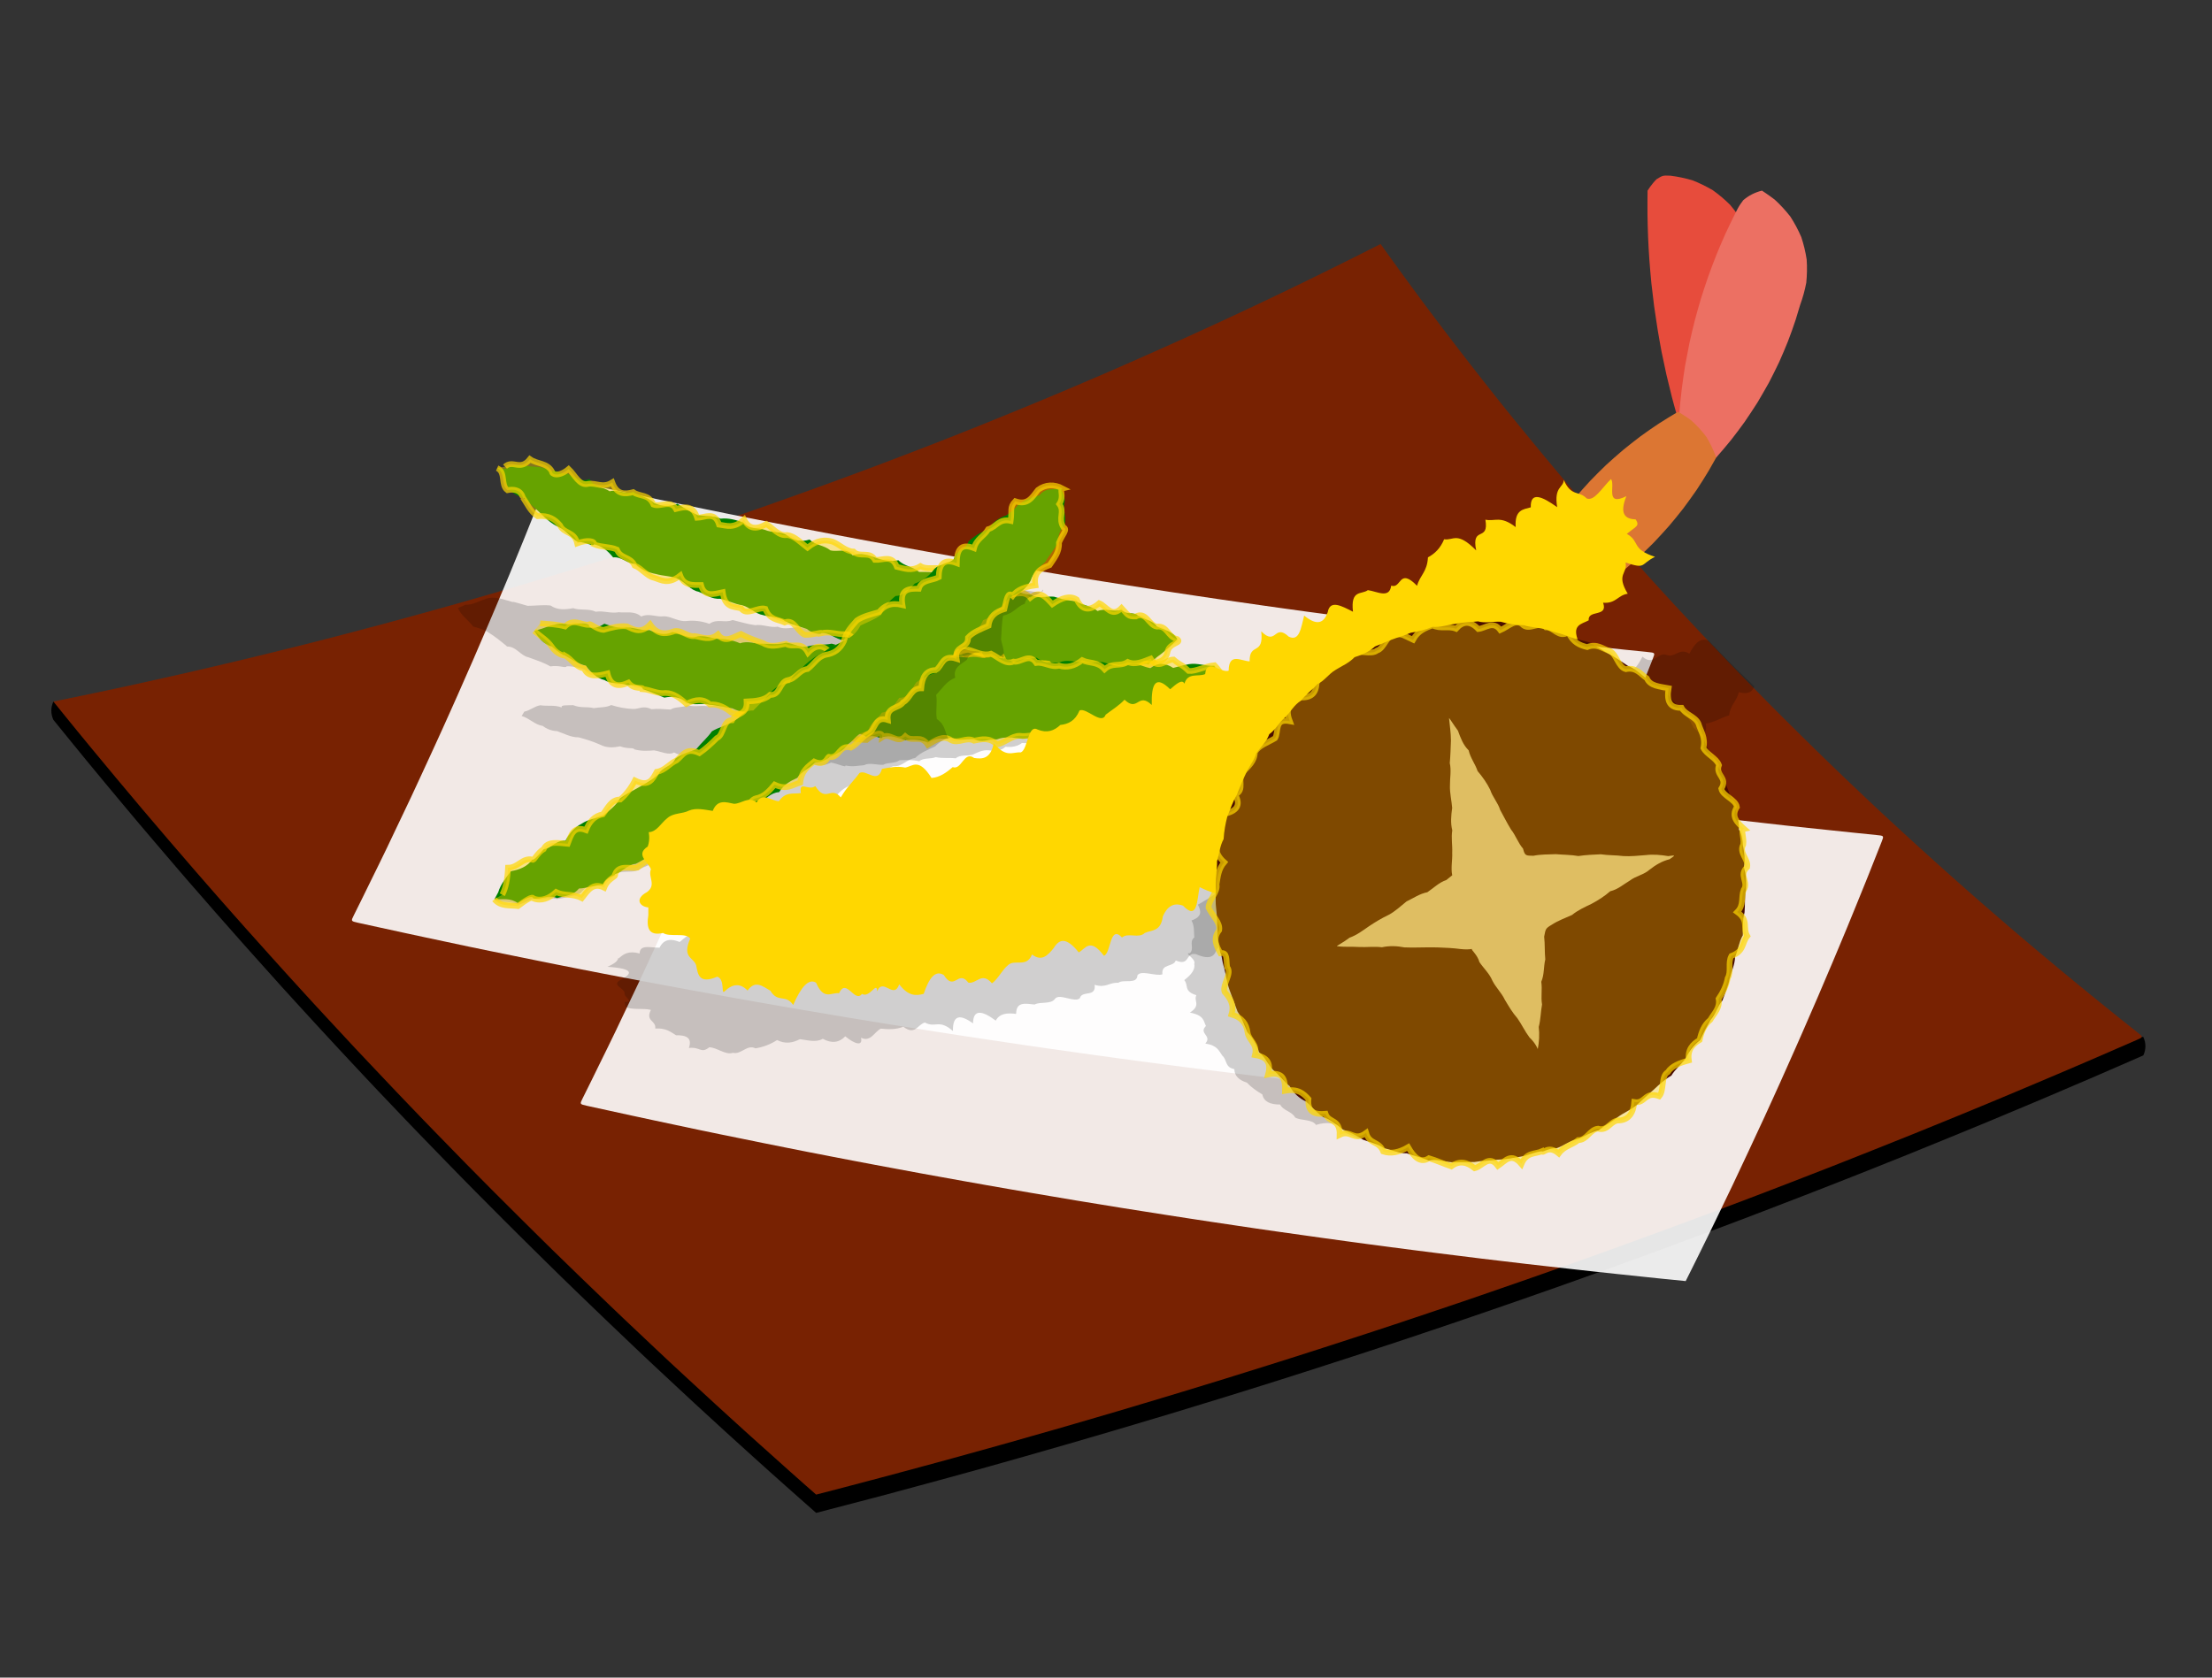 <svg version="1.1" baseProfile="full" xmlns="http://www.w3.org/2000/svg" width="290" height="220" style="background: gray"><rect width="100%" height="100%" fill="#333333" stroke="none"/><!-- made by Harry Li github.com/harryli0088 --><g transform="translate(135,120)"><g transform="scale(1,.8) translate(7,-5)"><path fill="[object Object]" d="M-135 -30C  -135.36 -29.02 -135.36 -27.98 -135.00 -27.00 -135 -27 -134.46 -26.16 -133.91 -25.32 -133.37 -24.48 -132.82 -23.64 -132.27 -22.80 -131.73 -21.96 -131.18 -21.13 -130.63 -20.29 -130.08 -19.45 -129.52 -18.62 -128.97 -17.78 -128.42 -16.95 -127.87 -16.11 -127.31 -15.28 -126.76 -14.45 -126.20 -13.61 -125.64 -12.78 -125.08 -11.95 -124.53 -11.12 -123.97 -10.29 -123.41 -9.46 -122.84 -8.63 -122.28 -7.80 -121.72 -6.98 -121.16 -6.15 -120.59 -5.32 -120.03 -4.50 -119.46 -3.67 -118.89 -2.84 -118.32 -2.02 -117.76 -1.20 -117.19 -0.37 -116.62 0.45 -116.04 1.27 -115.47 2.09 -114.90 2.92 -114.33 3.74 -113.75 4.56 -113.18 5.38 -112.60 6.19 -112.02 7.01 -111.45 7.83 -110.87 8.65 -110.29 9.46 -109.71 10.28 -109.13 11.10 -108.54 11.91 -107.96 12.72 -107.38 13.54 -106.79 14.35 -106.21 15.16 -105.62 15.97 -105.04 16.79 -104.45 17.60 -103.86 18.41 -103.27 19.22 -102.68 20.03 -102.09 20.83 -101.50 21.64 -100.91 22.45 -100.31 23.26 -99.72 24.06 -99.12 24.87 -98.53 25.67 -97.93 26.48 -97.33 27.28 -96.74 28.08 -96.14 28.88 -95.54 29.69 -94.94 30.49 -94.34 31.29 -93.73 32.09 -93.13 32.89 -92.53 33.69 -91.92 34.48 -91.32 35.28 -90.71 36.08 -90.11 36.87 -89.50 37.67 -88.89 38.47 -88.28 39.26 -87.67 40.05 -87.06 40.85 -86.45 41.64 -85.83 42.43 -85.22 43.22 -84.61 44.01 -83.99 44.80 -83.38 45.59 -82.76 46.38 -82.14 47.17 -81.53 47.96 -80.91 48.75 -80.29 49.53 -79.67 50.32 -79.05 51.10 -78.42 51.89 -77.80 52.67 -77.18 53.46 -76.55 54.24 -75.93 55.02 -75.30 55.80 -74.68 56.58 -74.05 57.36 -73.42 58.14 -72.79 58.92 -72.16 59.70 -71.53 60.48 -70.90 61.25 -70.27 62.03 -69.64 62.81 -69.00 63.58 -68.37 64.36 -67.73 65.13 -67.10 65.90 -66.46 66.68 -65.82 67.45 -65.18 68.22 -64.54 68.99 -63.90 69.76 -63.26 70.53 -62.62 71.30 -61.98 72.07 -61.34 72.83 -60.69 73.60 -60.05 74.37 -59.40 75.13 -58.76 75.90 -58.11 76.66 -57.46 77.43 -56.82 78.19 -56.17 78.95 -55.52 79.71 -54.87 80.47 -54.22 81.24 -53.56 81.99 -52.91 82.75 -52.26 83.51 -51.60 84.27 -50.95 85.03 -50.29 85.78 -49.64 86.54 -48.98 87.29 -48.32 88.05 -47.66 88.80 -47.00 89.56 -46.34 90.31 -45.68 91.06 -45.02 91.81 -44.36 92.56 -43.69 93.31 -43.03 94.06 -42.36 94.81 -41.70 95.56 -41.03 96.31 -40.36 97.05 -39.70 97.80 -39.03 98.54 -38.36 99.29 -37.69 100.03 -37.02 100.77 -36.35 101.52 -35.67 102.26 -35.00 103.00 -35 103 -34.05 102.69 -33.10 102.38 -32.15 102.08 -31.20 101.77 -30.25 101.45 -29.30 101.14 -28.35 100.83 -27.41 100.52 -26.46 100.20 -25.51 99.89 -24.56 99.57 -23.62 99.25 -22.67 98.93 -21.72 98.61 -20.78 98.29 -19.83 97.97 -18.89 97.65 -17.94 97.33 -17.00 97.00 -16.05 96.68 -15.11 96.35 -14.16 96.02 -13.22 95.70 -12.28 95.37 -11.34 95.04 -10.39 94.71 -9.45 94.38 -8.51 94.04 -7.57 93.71 -6.63 93.37 -5.69 93.04 -4.75 92.70 -3.81 92.37 -2.87 92.03 -1.93 91.69 -0.99 91.35 -0.05 91.01 0.89 90.66 1.83 90.32 2.76 89.98 3.70 89.63 4.64 89.29 5.58 88.94 6.51 88.59 7.45 88.24 8.38 87.89 9.32 87.54 10.25 87.19 11.19 86.84 12.12 86.49 13.06 86.13 13.99 85.78 14.92 85.42 15.86 85.06 16.79 84.71 17.72 84.35 18.65 83.99 19.58 83.63 20.51 83.27 21.44 82.90 22.37 82.54 23.30 82.18 24.23 81.81 25.16 81.44 26.09 81.08 27.02 80.71 27.95 80.34 28.88 79.97 29.80 79.60 30.73 79.23 31.66 78.85 32.58 78.48 33.51 78.11 34.43 77.73 35.36 77.35 36.28 76.98 37.21 76.60 38.13 76.22 39.06 75.84 39.98 75.46 40.90 75.08 41.82 74.69 42.75 74.31 43.67 73.92 44.59 73.54 45.51 73.15 46.43 72.76 47.35 72.38 48.27 71.99 49.19 71.60 50.11 71.20 51.03 70.81 51.95 70.42 52.86 70.03 53.78 69.63 54.70 69.23 55.61 68.84 56.53 68.44 57.45 68.04 58.36 67.64 59.28 67.24 60.19 66.84 61.10 66.44 62.02 66.04 62.93 65.63 63.85 65.23 64.76 64.82 65.67 64.41 66.58 64.01 67.49 63.60 68.40 63.19 69.31 62.78 70.22 62.37 71.13 61.95 72.04 61.54 72.95 61.13 73.86 60.71 74.77 60.30 75.68 59.88 76.58 59.46 77.49 59.04 78.40 58.62 79.30 58.20 80.21 57.78 81.11 57.36 82.02 56.94 82.92 56.51 83.83 56.09 84.73 55.66 85.63 55.24 86.54 54.81 87.44 54.38 88.34 53.95 89.24 53.52 90.14 53.09 91.04 52.66 91.94 52.22 92.84 51.79 93.74 51.35 94.64 50.92 95.54 50.48 96.44 50.05 97.33 49.61 98.23 49.17 99.13 48.73 100.02 48.29 100.92 47.84 101.81 47.40 102.71 46.96 103.60 46.51 104.50 46.07 105.39 45.62 106.28 45.17 107.17 44.73 108.07 44.28 108.96 43.83 109.85 43.38 110.74 42.92 111.63 42.47 112.52 42.02 113.41 41.56 114.30 41.11 115.19 40.65 116.08 40.19 116.96 39.74 117.85 39.28 118.74 38.82 119.62 38.36 120.51 37.90 121.39 37.43 122.28 36.97 123.16 36.51 124.05 36.04 124.93 35.57 125.81 35.11 126.70 34.64 127.58 34.17 128.46 33.70 129.34 33.23 130.22 32.76 131.10 32.29 131.98 31.82 132.86 31.34 133.74 30.87 134.62 30.39 135.49 29.91 136.37 29.44 137.25 28.96 138.12 28.48 139.00 28.00 139 28 139.36 27.02 139.36 25.98 139.00 25.00 139 25 Z"></path><path fill="#782202" d="M-135 -30C  -134.46 -29.16 -133.91 -28.32 -133.37 -27.48 -132.82 -26.64 -132.27 -25.80 -131.73 -24.96 -131.18 -24.13 -130.63 -23.29 -130.08 -22.45 -129.52 -21.62 -128.97 -20.78 -128.42 -19.95 -127.87 -19.11 -127.31 -18.28 -126.76 -17.45 -126.20 -16.61 -125.64 -15.78 -125.08 -14.95 -124.53 -14.12 -123.97 -13.29 -123.41 -12.46 -122.84 -11.63 -122.28 -10.80 -121.72 -9.98 -121.16 -9.15 -120.59 -8.32 -120.03 -7.50 -119.46 -6.67 -118.89 -5.84 -118.32 -5.02 -117.76 -4.20 -117.19 -3.37 -116.62 -2.55 -116.04 -1.73 -115.47 -0.91 -114.90 -0.08 -114.33 0.74 -113.75 1.56 -113.18 2.38 -112.60 3.19 -112.02 4.01 -111.45 4.83 -110.87 5.65 -110.29 6.46 -109.71 7.28 -109.13 8.10 -108.54 8.91 -107.96 9.72 -107.38 10.54 -106.79 11.35 -106.21 12.16 -105.62 12.97 -105.04 13.79 -104.45 14.60 -103.86 15.41 -103.27 16.22 -102.68 17.03 -102.09 17.83 -101.50 18.64 -100.91 19.45 -100.31 20.26 -99.72 21.06 -99.12 21.87 -98.53 22.67 -97.93 23.48 -97.33 24.28 -96.74 25.08 -96.14 25.88 -95.54 26.69 -94.94 27.49 -94.34 28.29 -93.73 29.09 -93.13 29.89 -92.53 30.69 -91.92 31.48 -91.32 32.28 -90.71 33.08 -90.11 33.87 -89.50 34.67 -88.89 35.47 -88.28 36.26 -87.67 37.05 -87.06 37.85 -86.45 38.64 -85.83 39.43 -85.22 40.22 -84.61 41.01 -83.99 41.80 -83.38 42.59 -82.76 43.38 -82.14 44.17 -81.53 44.96 -80.91 45.75 -80.29 46.53 -79.67 47.32 -79.05 48.10 -78.42 48.89 -77.80 49.67 -77.18 50.46 -76.55 51.24 -75.93 52.02 -75.30 52.80 -74.68 53.58 -74.05 54.36 -73.42 55.14 -72.79 55.92 -72.16 56.70 -71.53 57.48 -70.90 58.25 -70.27 59.03 -69.64 59.81 -69.00 60.58 -68.37 61.36 -67.73 62.13 -67.10 62.90 -66.46 63.68 -65.82 64.45 -65.18 65.22 -64.54 65.99 -63.90 66.76 -63.26 67.53 -62.62 68.30 -61.98 69.07 -61.34 69.83 -60.69 70.60 -60.05 71.37 -59.40 72.13 -58.76 72.90 -58.11 73.66 -57.46 74.43 -56.82 75.19 -56.17 75.95 -55.52 76.71 -54.87 77.47 -54.22 78.24 -53.56 78.99 -52.91 79.75 -52.26 80.51 -51.60 81.27 -50.95 82.03 -50.29 82.78 -49.64 83.54 -48.98 84.29 -48.32 85.05 -47.66 85.80 -47.00 86.56 -46.34 87.31 -45.68 88.06 -45.02 88.81 -44.36 89.56 -43.69 90.31 -43.03 91.06 -42.36 91.81 -41.70 92.56 -41.03 93.31 -40.36 94.05 -39.70 94.80 -39.03 95.54 -38.36 96.29 -37.69 97.03 -37.02 97.77 -36.35 98.52 -35.67 99.26 -35.00 100.00 -35 100 -34.05 99.69 -33.10 99.38 -32.15 99.08 -31.20 98.77 -30.25 98.45 -29.30 98.14 -28.35 97.83 -27.41 97.52 -26.46 97.20 -25.51 96.89 -24.56 96.57 -23.62 96.25 -22.67 95.93 -21.72 95.61 -20.78 95.29 -19.83 94.97 -18.89 94.65 -17.94 94.33 -17.00 94.00 -16.05 93.68 -15.11 93.35 -14.16 93.02 -13.22 92.70 -12.28 92.37 -11.34 92.04 -10.39 91.71 -9.45 91.38 -8.51 91.04 -7.57 90.71 -6.63 90.37 -5.69 90.04 -4.75 89.70 -3.81 89.37 -2.87 89.03 -1.93 88.69 -0.99 88.35 -0.05 88.01 0.89 87.66 1.83 87.32 2.76 86.98 3.70 86.63 4.64 86.29 5.58 85.94 6.51 85.59 7.45 85.24 8.38 84.89 9.32 84.54 10.25 84.19 11.19 83.84 12.12 83.49 13.06 83.13 13.99 82.78 14.92 82.42 15.86 82.06 16.79 81.71 17.72 81.35 18.65 80.99 19.58 80.63 20.51 80.27 21.44 79.90 22.37 79.54 23.30 79.18 24.23 78.81 25.16 78.44 26.09 78.08 27.02 77.71 27.95 77.34 28.88 76.97 29.80 76.60 30.73 76.23 31.66 75.85 32.58 75.48 33.51 75.11 34.43 74.73 35.36 74.35 36.28 73.98 37.21 73.60 38.13 73.22 39.06 72.84 39.98 72.46 40.90 72.08 41.82 71.69 42.75 71.31 43.67 70.92 44.59 70.54 45.51 70.15 46.43 69.76 47.35 69.38 48.27 68.99 49.19 68.60 50.11 68.20 51.03 67.81 51.95 67.42 52.86 67.03 53.78 66.63 54.70 66.23 55.61 65.84 56.53 65.44 57.45 65.04 58.36 64.64 59.28 64.24 60.19 63.84 61.10 63.44 62.02 63.04 62.93 62.63 63.85 62.23 64.76 61.82 65.67 61.41 66.58 61.01 67.49 60.60 68.40 60.19 69.31 59.78 70.22 59.37 71.13 58.95 72.04 58.54 72.95 58.13 73.86 57.71 74.77 57.30 75.68 56.88 76.58 56.46 77.49 56.04 78.40 55.62 79.30 55.20 80.21 54.78 81.11 54.36 82.02 53.94 82.92 53.51 83.83 53.09 84.73 52.66 85.63 52.24 86.54 51.81 87.44 51.38 88.34 50.95 89.24 50.52 90.14 50.09 91.04 49.66 91.94 49.22 92.84 48.79 93.74 48.35 94.64 47.92 95.54 47.48 96.44 47.05 97.33 46.61 98.23 46.17 99.13 45.73 100.02 45.29 100.92 44.84 101.81 44.40 102.71 43.96 103.60 43.51 104.50 43.07 105.39 42.62 106.28 42.17 107.17 41.73 108.07 41.28 108.96 40.83 109.85 40.38 110.74 39.92 111.63 39.47 112.52 39.02 113.41 38.56 114.30 38.11 115.19 37.65 116.08 37.19 116.96 36.74 117.85 36.28 118.74 35.82 119.62 35.36 120.51 34.90 121.39 34.43 122.28 33.97 123.16 33.51 124.05 33.04 124.93 32.57 125.81 32.11 126.70 31.64 127.58 31.17 128.46 30.70 129.34 30.23 130.22 29.76 131.10 29.29 131.98 28.82 132.86 28.34 133.74 27.87 134.62 27.39 135.49 26.91 136.37 26.44 137.25 25.96 138.12 25.48 139.00 25.00 139 25 138.29 24.30 137.58 23.60 136.87 22.90 136.17 22.19 135.46 21.49 134.76 20.78 134.06 20.07 133.36 19.36 132.65 18.65 131.96 17.94 131.26 17.23 130.56 16.52 129.87 15.80 129.17 15.09 128.48 14.37 127.79 13.65 127.09 12.93 126.41 12.21 125.72 11.49 125.03 10.77 124.34 10.05 123.66 9.32 122.98 8.60 122.29 7.87 121.61 7.14 120.93 6.41 120.25 5.68 119.58 4.95 118.90 4.22 118.22 3.48 117.55 2.75 116.88 2.01 116.21 1.27 115.54 0.54 114.87 -0.20 114.20 -0.94 113.53 -1.69 112.87 -2.43 112.20 -3.17 111.54 -3.92 110.88 -4.66 110.22 -5.41 109.56 -6.16 108.90 -6.91 108.24 -7.66 107.59 -8.41 106.93 -9.16 106.28 -9.92 105.63 -10.67 104.98 -11.43 104.33 -12.18 103.68 -12.94 103.04 -13.70 102.39 -14.46 101.75 -15.22 101.10 -15.98 100.46 -16.75 99.82 -17.51 99.18 -18.28 98.55 -19.04 97.91 -19.81 97.27 -20.58 96.64 -21.35 96.01 -22.12 95.38 -22.89 94.75 -23.67 94.12 -24.44 93.49 -25.21 92.86 -25.99 92.24 -26.77 91.62 -27.55 90.99 -28.32 90.37 -29.10 89.75 -29.89 89.13 -30.67 88.52 -31.45 87.90 -32.24 87.29 -33.02 86.67 -33.81 86.06 -34.59 85.45 -35.38 84.84 -36.17 84.23 -36.96 83.63 -37.75 83.02 -38.55 82.42 -39.34 81.81 -40.13 81.21 -40.93 80.61 -41.73 80.01 -42.52 79.42 -43.32 78.82 -44.12 78.23 -44.92 77.63 -45.72 77.04 -46.52 76.45 -47.33 75.86 -48.13 75.27 -48.94 74.69 -49.74 74.10 -50.55 73.52 -51.36 72.93 -52.17 72.35 -52.98 71.77 -53.79 71.19 -54.60 70.62 -55.41 70.04 -56.23 69.47 -57.04 68.89 -57.86 68.32 -58.68 67.75 -59.49 67.18 -60.31 66.61 -61.13 66.05 -61.95 65.48 -62.77 64.92 -63.60 64.36 -64.42 63.79 -65.24 63.23 -66.07 62.68 -66.90 62.12 -67.72 61.56 -68.55 61.01 -69.38 60.46 -70.21 59.91 -71.04 59.36 -71.87 58.81 -72.71 58.26 -73.54 57.71 -74.37 57.17 -75.21 56.63 -76.05 56.09 -76.88 55.54 -77.72 55.01 -78.56 54.47 -79.40 53.93 -80.24 53.40 -81.08 52.86 -81.92 52.33 -82.77 51.80 -83.61 51.27 -84.46 50.75 -85.30 50.22 -86.15 49.69 -87.00 49.17 -87.85 48.65 -88.70 48.13 -89.55 47.61 -90.40 47.09 -91.25 46.57 -92.10 46.06 -92.96 45.55 -93.81 45.03 -94.67 44.52 -95.52 44.01 -96.38 43.51 -97.24 43.00 -98.10 42.49 -98.96 41.99 -99.82 41.49 -100.68 40.99 -101.54 40.49 -102.41 39.99 -103.27 39.49 -104.13 39.00 -105.00 39 -105 38.15 -104.46 37.31 -103.93 36.46 -103.40 35.61 -102.86 34.76 -102.33 33.91 -101.81 33.06 -101.28 32.21 -100.75 31.35 -100.23 30.50 -99.70 29.65 -99.18 28.79 -98.66 27.93 -98.14 27.08 -97.63 26.22 -97.11 25.36 -96.60 24.50 -96.08 23.64 -95.57 22.78 -95.06 21.91 -94.55 21.05 -94.04 20.19 -93.54 19.32 -93.03 18.46 -92.53 17.59 -92.03 16.72 -91.53 15.85 -91.03 14.98 -90.53 14.11 -90.04 13.24 -89.54 12.37 -89.05 11.50 -88.56 10.62 -88.07 9.75 -87.58 8.88 -87.09 8.00 -86.61 7.12 -86.12 6.25 -85.64 5.37 -85.16 4.49 -84.68 3.61 -84.20 2.73 -83.72 1.85 -83.25 0.96 -82.77 0.08 -82.30 -0.80 -81.83 -1.69 -81.36 -2.57 -80.89 -3.46 -80.43 -4.35 -79.96 -5.23 -79.50 -6.12 -79.04 -7.01 -78.58 -7.90 -78.12 -8.79 -77.66 -9.68 -77.20 -10.58 -76.75 -11.47 -76.30 -12.36 -75.84 -13.26 -75.39 -14.15 -74.95 -15.05 -74.50 -15.94 -74.05 -16.84 -73.61 -17.74 -73.17 -18.64 -72.72 -19.54 -72.28 -20.44 -71.85 -21.34 -71.41 -22.24 -70.97 -23.15 -70.54 -24.05 -70.11 -24.95 -69.68 -25.86 -69.25 -26.76 -68.82 -27.67 -68.40 -28.58 -67.97 -29.48 -67.55 -30.39 -67.13 -31.30 -66.71 -32.21 -66.29 -33.12 -65.87 -34.03 -65.46 -34.95 -65.04 -35.86 -64.63 -36.77 -64.22 -37.69 -63.81 -38.60 -63.40 -39.51 -62.99 -40.43 -62.59 -41.35 -62.19 -42.26 -61.78 -43.18 -61.38 -44.10 -60.99 -45.02 -60.59 -45.94 -60.19 -46.86 -59.80 -47.78 -59.41 -48.70 -59.01 -49.63 -58.63 -50.55 -58.24 -51.47 -57.85 -52.40 -57.47 -53.32 -57.08 -54.25 -56.70 -55.18 -56.32 -56.10 -55.94 -57.03 -55.57 -57.96 -55.19 -58.89 -54.82 -59.82 -54.44 -60.75 -54.07 -61.68 -53.70 -62.61 -53.33 -63.54 -52.97 -64.48 -52.60 -65.41 -52.24 -66.34 -51.88 -67.28 -51.52 -68.21 -51.16 -69.15 -50.80 -70.08 -50.45 -71.02 -50.09 -71.96 -49.74 -72.90 -49.39 -73.83 -49.04 -74.77 -48.70 -75.71 -48.35 -76.65 -48.00 -77.59 -47.66 -78.54 -47.32 -79.48 -46.98 -80.42 -46.64 -81.36 -46.31 -82.31 -45.97 -83.25 -45.64 -84.20 -45.31 -85.14 -44.98 -86.09 -44.65 -87.04 -44.32 -87.98 -44.00 -88.93 -43.67 -89.88 -43.35 -90.83 -43.03 -91.78 -42.71 -92.73 -42.39 -93.68 -42.08 -94.63 -41.76 -95.58 -41.45 -96.53 -41.14 -97.48 -40.83 -98.44 -40.52 -99.39 -40.21 -100.34 -39.91 -101.30 -39.60 -102.25 -39.30 -103.21 -39.00 -104.16 -38.70 -105.12 -38.41 -106.08 -38.11 -107.03 -37.82 -107.99 -37.53 -108.95 -37.24 -109.91 -36.95 -110.87 -36.66 -111.83 -36.37 -112.79 -36.09 -113.75 -35.81 -114.71 -35.53 -115.67 -35.25 -116.63 -34.97 -117.60 -34.69 -118.56 -34.42 -119.52 -34.15 -120.49 -33.88 -121.45 -33.61 -122.42 -33.34 -123.38 -33.07 -124.35 -32.81 -125.31 -32.54 -126.28 -32.28 -127.25 -32.02 -128.22 -31.76 -129.18 -31.51 -130.15 -31.25 -131.12 -31.00 -132.09 -30.75 -133.06 -30.50 -134.03 -30.25 -135.00 -30.00 -135 -30 Z"></path><path fill="#fff" d="M-40 -37C  -39.04 -36.73 -38.07 -36.47 -37.11 -36.20 -36.14 -35.94 -35.18 -35.67 -34.21 -35.41 -33.25 -35.15 -32.28 -34.89 -31.32 -34.63 -30.35 -34.37 -29.39 -34.11 -28.42 -33.85 -27.45 -33.60 -26.49 -33.34 -25.52 -33.09 -24.55 -32.83 -23.58 -32.58 -22.62 -32.33 -21.65 -32.08 -20.68 -31.83 -19.71 -31.58 -18.74 -31.34 -17.77 -31.09 -16.80 -30.84 -15.83 -30.60 -14.86 -30.36 -13.89 -30.11 -12.92 -29.87 -11.95 -29.63 -10.98 -29.39 -10.01 -29.15 -9.04 -28.92 -8.07 -28.68 -7.09 -28.44 -6.12 -28.21 -5.15 -27.98 -4.18 -27.74 -3.20 -27.51 -2.23 -27.28 -1.26 -27.05 -0.28 -26.82 0.69 -26.59 1.66 -26.37 2.64 -26.14 3.61 -25.92 4.59 -25.69 5.56 -25.47 6.54 -25.25 7.51 -25.03 8.49 -24.81 9.46 -24.59 10.44 -24.37 11.41 -24.15 12.39 -23.93 13.37 -23.72 14.34 -23.51 15.32 -23.29 16.30 -23.08 17.28 -22.87 18.25 -22.66 19.23 -22.45 20.21 -22.24 21.19 -22.03 22.17 -21.83 23.15 -21.62 24.12 -21.42 25.10 -21.21 26.08 -21.01 27.06 -20.81 28.04 -20.61 29.02 -20.41 30.00 -20.21 30.98 -20.01 31.96 -19.82 32.94 -19.62 33.92 -19.43 34.91 -19.23 35.89 -19.04 36.87 -18.85 37.85 -18.66 38.83 -18.47 39.81 -18.28 40.80 -18.09 41.78 -17.90 42.76 -17.72 43.74 -17.53 44.73 -17.35 45.71 -17.17 46.69 -16.98 47.68 -16.80 48.66 -16.62 49.65 -16.44 50.63 -16.27 51.61 -16.09 52.60 -15.91 53.58 -15.74 54.57 -15.57 55.55 -15.39 56.54 -15.22 57.52 -15.05 58.51 -14.88 59.49 -14.71 60.48 -14.54 61.47 -14.37 62.45 -14.21 63.44 -14.04 64.42 -13.88 65.41 -13.72 66.40 -13.55 67.39 -13.39 68.37 -13.23 69.36 -13.07 70.35 -12.91 71.33 -12.76 72.32 -12.60 73.31 -12.45 74.30 -12.29 75.29 -12.14 76.27 -11.99 77.26 -11.83 78.25 -11.68 79.24 -11.54 80.23 -11.39 81.22 -11.24 82.21 -11.09 83.20 -10.95 84.19 -10.80 85.18 -10.66 86.17 -10.52 87.16 -10.38 88.15 -10.24 89.14 -10.10 90.13 -9.96 91.12 -9.82 92.11 -9.68 93.10 -9.55 94.09 -9.41 95.08 -9.28 96.07 -9.15 97.06 -9.02 98.06 -8.89 99.05 -8.76 100.04 -8.63 101.03 -8.50 102.02 -8.37 103.02 -8.25 104.01 -8.12 105.00 -8.00 105 -8 104.70 -7.05 104.40 -6.10 104.11 -5.16 103.80 -4.21 103.50 -3.26 103.20 -2.32 102.90 -1.37 102.59 -0.42 102.29 0.52 101.98 1.47 101.68 2.41 101.37 3.36 101.06 4.30 100.75 5.25 100.44 6.19 100.13 7.14 99.82 8.08 99.50 9.02 99.19 9.96 98.87 10.91 98.56 11.85 98.24 12.79 97.92 13.73 97.60 14.67 97.28 15.61 96.96 16.55 96.64 17.49 96.32 18.43 95.99 19.37 95.67 20.31 95.34 21.25 95.02 22.19 94.69 23.13 94.36 24.07 94.03 25.00 93.70 25.94 93.37 26.88 93.04 27.82 92.71 28.75 92.37 29.69 92.04 30.62 91.70 31.56 91.37 32.49 91.03 33.43 90.69 34.36 90.35 35.30 90.01 36.23 89.67 37.16 89.33 38.10 88.98 39.03 88.64 39.96 88.29 40.89 87.95 41.82 87.60 42.76 87.25 43.69 86.91 44.62 86.56 45.55 86.20 46.48 85.85 47.41 85.50 48.34 85.15 49.27 84.79 50.19 84.44 51.12 84.08 52.05 83.73 52.98 83.37 53.90 83.01 54.83 82.65 55.76 82.29 56.68 81.93 57.61 81.56 58.53 81.20 59.46 80.84 60.38 80.47 61.31 80.10 62.23 79.74 63.15 79.37 64.08 79.00 65.00 79 65 78.01 64.88 77.02 64.75 76.02 64.63 75.03 64.50 74.04 64.37 73.05 64.24 72.06 64.11 71.06 63.98 70.07 63.85 69.08 63.72 68.09 63.59 67.10 63.45 66.11 63.32 65.12 63.18 64.13 63.04 63.14 62.90 62.15 62.76 61.16 62.62 60.17 62.48 59.18 62.34 58.19 62.20 57.20 62.05 56.21 61.91 55.22 61.76 54.23 61.61 53.24 61.46 52.25 61.32 51.26 61.17 50.27 61.01 49.29 60.86 48.30 60.71 47.31 60.55 46.32 60.40 45.33 60.24 44.35 60.09 43.36 59.93 42.37 59.77 41.39 59.61 40.40 59.45 39.41 59.28 38.42 59.12 37.44 58.96 36.45 58.79 35.47 58.63 34.48 58.46 33.49 58.29 32.51 58.12 31.52 57.95 30.54 57.78 29.55 57.61 28.57 57.43 27.58 57.26 26.60 57.09 25.61 56.91 24.63 56.73 23.65 56.56 22.66 56.38 21.68 56.20 20.69 56.02 19.71 55.83 18.73 55.65 17.74 55.47 16.76 55.28 15.78 55.10 14.80 54.91 13.81 54.72 12.83 54.53 11.85 54.34 10.87 54.15 9.89 53.96 8.91 53.77 7.92 53.57 6.94 53.38 5.96 53.18 4.98 52.99 4.00 52.79 3.02 52.59 2.04 52.39 1.06 52.19 0.08 51.99 -0.90 51.79 -1.88 51.58 -2.85 51.38 -3.83 51.17 -4.81 50.97 -5.79 50.76 -6.77 50.55 -7.75 50.34 -8.72 50.13 -9.70 49.92 -10.68 49.71 -11.66 49.49 -12.63 49.28 -13.61 49.07 -14.59 48.85 -15.56 48.63 -16.54 48.41 -17.51 48.19 -18.49 47.97 -19.46 47.75 -20.44 47.53 -21.41 47.31 -22.39 47.08 -23.36 46.86 -24.34 46.63 -25.31 46.41 -26.28 46.18 -27.26 45.95 -28.23 45.72 -29.20 45.49 -30.18 45.26 -31.15 45.02 -32.12 44.79 -33.09 44.56 -34.07 44.32 -35.04 44.08 -36.01 43.85 -36.98 43.61 -37.95 43.37 -38.92 43.13 -39.89 42.89 -40.86 42.64 -41.83 42.40 -42.80 42.16 -43.77 41.91 -44.74 41.66 -45.71 41.42 -46.68 41.17 -47.65 40.92 -48.62 40.67 -49.58 40.42 -50.55 40.17 -51.52 39.91 -52.49 39.66 -53.45 39.40 -54.42 39.15 -55.39 38.89 -56.35 38.63 -57.32 38.37 -58.28 38.11 -59.25 37.85 -60.21 37.59 -61.18 37.33 -62.14 37.06 -63.11 36.80 -64.07 36.53 -65.04 36.27 -66.00 36.00 -66 36 -65.63 35.08 -65.26 34.15 -64.90 33.23 -64.53 32.31 -64.16 31.38 -63.80 30.46 -63.44 29.53 -63.07 28.61 -62.71 27.68 -62.35 26.76 -61.99 25.83 -61.63 24.90 -61.27 23.98 -60.92 23.05 -60.56 22.12 -60.21 21.19 -59.85 20.27 -59.50 19.34 -59.15 18.41 -58.80 17.48 -58.44 16.55 -58.09 15.62 -57.75 14.69 -57.40 13.76 -57.05 12.82 -56.71 11.89 -56.36 10.96 -56.02 10.03 -55.67 9.10 -55.33 8.16 -54.99 7.23 -54.65 6.30 -54.31 5.36 -53.97 4.43 -53.63 3.49 -53.30 2.56 -52.96 1.62 -52.63 0.69 -52.29 -0.25 -51.96 -1.18 -51.63 -2.12 -51.30 -3.06 -50.97 -4.00 -50.64 -4.93 -50.31 -5.87 -49.98 -6.81 -49.66 -7.75 -49.33 -8.69 -49.01 -9.63 -48.68 -10.57 -48.36 -11.51 -48.04 -12.45 -47.72 -13.39 -47.40 -14.33 -47.08 -15.27 -46.76 -16.21 -46.44 -17.15 -46.13 -18.09 -45.81 -19.04 -45.50 -19.98 -45.18 -20.92 -44.87 -21.86 -44.56 -22.81 -44.25 -23.75 -43.94 -24.70 -43.63 -25.64 -43.32 -26.59 -43.02 -27.53 -42.71 -28.48 -42.41 -29.42 -42.10 -30.37 -41.80 -31.32 -41.50 -32.26 -41.20 -33.21 -40.89 -34.16 -40.60 -35.10 -40.30 -36.05 -40.00 -37.00 -40 -37 Z" opacity="0.9"></path><path fill="#fff" d="M-70 -67C  -69.04 -66.73 -68.07 -66.47 -67.11 -66.20 -66.14 -65.94 -65.18 -65.67 -64.21 -65.41 -63.25 -65.15 -62.28 -64.89 -61.32 -64.63 -60.35 -64.37 -59.39 -64.11 -58.42 -63.85 -57.45 -63.60 -56.49 -63.34 -55.52 -63.09 -54.55 -62.83 -53.58 -62.58 -52.62 -62.33 -51.65 -62.08 -50.68 -61.83 -49.71 -61.58 -48.74 -61.34 -47.77 -61.09 -46.80 -60.84 -45.83 -60.60 -44.86 -60.36 -43.89 -60.11 -42.92 -59.87 -41.95 -59.63 -40.98 -59.39 -40.01 -59.15 -39.04 -58.92 -38.07 -58.68 -37.09 -58.44 -36.12 -58.21 -35.15 -57.98 -34.18 -57.74 -33.20 -57.51 -32.23 -57.28 -31.26 -57.05 -30.28 -56.82 -29.31 -56.59 -28.34 -56.37 -27.36 -56.14 -26.39 -55.92 -25.41 -55.69 -24.44 -55.47 -23.46 -55.25 -22.49 -55.03 -21.51 -54.81 -20.54 -54.59 -19.56 -54.37 -18.59 -54.15 -17.61 -53.93 -16.63 -53.72 -15.66 -53.51 -14.68 -53.29 -13.70 -53.08 -12.72 -52.87 -11.75 -52.66 -10.77 -52.45 -9.79 -52.24 -8.81 -52.03 -7.83 -51.83 -6.85 -51.62 -5.88 -51.42 -4.90 -51.21 -3.92 -51.01 -2.94 -50.81 -1.96 -50.61 -0.98 -50.41 0.00 -50.21 0.98 -50.01 1.96 -49.82 2.94 -49.62 3.92 -49.43 4.91 -49.23 5.89 -49.04 6.87 -48.85 7.85 -48.66 8.83 -48.47 9.81 -48.28 10.80 -48.09 11.78 -47.90 12.76 -47.72 13.74 -47.53 14.73 -47.35 15.71 -47.17 16.69 -46.98 17.68 -46.80 18.66 -46.62 19.65 -46.44 20.63 -46.27 21.61 -46.09 22.60 -45.91 23.58 -45.74 24.57 -45.57 25.55 -45.39 26.54 -45.22 27.52 -45.05 28.51 -44.88 29.49 -44.71 30.48 -44.54 31.47 -44.37 32.45 -44.21 33.44 -44.04 34.42 -43.88 35.41 -43.72 36.40 -43.55 37.39 -43.39 38.37 -43.23 39.36 -43.07 40.35 -42.91 41.33 -42.76 42.32 -42.60 43.31 -42.45 44.30 -42.29 45.29 -42.14 46.27 -41.99 47.26 -41.83 48.25 -41.68 49.24 -41.54 50.23 -41.39 51.22 -41.24 52.21 -41.09 53.20 -40.95 54.19 -40.80 55.18 -40.66 56.17 -40.52 57.16 -40.38 58.15 -40.24 59.14 -40.10 60.13 -39.96 61.12 -39.82 62.11 -39.68 63.10 -39.55 64.09 -39.41 65.08 -39.28 66.07 -39.15 67.06 -39.02 68.06 -38.89 69.05 -38.76 70.04 -38.63 71.03 -38.50 72.02 -38.37 73.02 -38.25 74.01 -38.12 75.00 -38.00 75 -38 74.70 -37.05 74.40 -36.10 74.11 -35.16 73.80 -34.21 73.50 -33.26 73.20 -32.32 72.90 -31.37 72.59 -30.42 72.29 -29.48 71.98 -28.53 71.68 -27.59 71.37 -26.64 71.06 -25.70 70.75 -24.75 70.44 -23.81 70.13 -22.86 69.82 -21.92 69.50 -20.98 69.19 -20.04 68.87 -19.09 68.56 -18.15 68.24 -17.21 67.92 -16.27 67.60 -15.33 67.28 -14.39 66.96 -13.45 66.64 -12.51 66.32 -11.57 65.99 -10.63 65.67 -9.69 65.34 -8.75 65.02 -7.81 64.69 -6.87 64.36 -5.93 64.03 -5.00 63.70 -4.06 63.37 -3.12 63.04 -2.18 62.71 -1.25 62.37 -0.31 62.04 0.62 61.70 1.56 61.37 2.49 61.03 3.43 60.69 4.36 60.35 5.30 60.01 6.23 59.67 7.16 59.33 8.10 58.98 9.03 58.64 9.96 58.29 10.89 57.95 11.82 57.60 12.76 57.25 13.69 56.91 14.62 56.56 15.55 56.20 16.48 55.85 17.41 55.50 18.34 55.15 19.27 54.79 20.19 54.44 21.12 54.08 22.05 53.73 22.98 53.37 23.90 53.01 24.83 52.65 25.76 52.29 26.68 51.93 27.61 51.56 28.53 51.20 29.46 50.84 30.38 50.47 31.31 50.10 32.23 49.74 33.15 49.37 34.08 49.00 35.00 49 35 48.01 34.88 47.02 34.75 46.02 34.63 45.03 34.50 44.04 34.37 43.05 34.24 42.06 34.11 41.06 33.98 40.07 33.85 39.08 33.72 38.09 33.59 37.10 33.45 36.11 33.32 35.12 33.18 34.13 33.04 33.14 32.90 32.15 32.76 31.16 32.62 30.17 32.48 29.18 32.34 28.19 32.20 27.20 32.05 26.21 31.91 25.22 31.76 24.23 31.61 23.24 31.46 22.25 31.32 21.26 31.17 20.27 31.01 19.29 30.86 18.30 30.71 17.31 30.55 16.32 30.40 15.33 30.24 14.35 30.09 13.36 29.93 12.37 29.77 11.39 29.61 10.40 29.45 9.41 29.28 8.42 29.12 7.44 28.96 6.45 28.79 5.47 28.63 4.48 28.46 3.49 28.29 2.51 28.12 1.52 27.95 0.54 27.78 -0.45 27.61 -1.43 27.43 -2.42 27.26 -3.40 27.09 -4.39 26.91 -5.37 26.73 -6.35 26.56 -7.34 26.38 -8.32 26.20 -9.31 26.02 -10.29 25.83 -11.27 25.65 -12.26 25.47 -13.24 25.28 -14.22 25.10 -15.20 24.91 -16.19 24.72 -17.17 24.53 -18.15 24.34 -19.13 24.15 -20.11 23.96 -21.09 23.77 -22.08 23.57 -23.06 23.38 -24.04 23.18 -25.02 22.99 -26.00 22.79 -26.98 22.59 -27.96 22.39 -28.94 22.19 -29.92 21.99 -30.90 21.79 -31.88 21.58 -32.85 21.38 -33.83 21.17 -34.81 20.97 -35.79 20.76 -36.77 20.55 -37.75 20.34 -38.72 20.13 -39.70 19.92 -40.68 19.71 -41.66 19.49 -42.63 19.28 -43.61 19.07 -44.59 18.85 -45.56 18.63 -46.54 18.41 -47.51 18.19 -48.49 17.97 -49.46 17.75 -50.44 17.53 -51.41 17.31 -52.39 17.08 -53.36 16.86 -54.34 16.63 -55.31 16.41 -56.28 16.18 -57.26 15.95 -58.23 15.72 -59.20 15.49 -60.18 15.26 -61.15 15.02 -62.12 14.79 -63.09 14.56 -64.07 14.32 -65.04 14.08 -66.01 13.85 -66.98 13.61 -67.95 13.37 -68.92 13.13 -69.89 12.89 -70.86 12.64 -71.83 12.40 -72.80 12.16 -73.77 11.91 -74.74 11.66 -75.71 11.42 -76.68 11.17 -77.65 10.92 -78.62 10.67 -79.58 10.42 -80.55 10.17 -81.52 9.91 -82.49 9.66 -83.45 9.40 -84.42 9.15 -85.39 8.89 -86.35 8.63 -87.32 8.37 -88.28 8.11 -89.25 7.85 -90.21 7.59 -91.18 7.33 -92.14 7.06 -93.11 6.80 -94.07 6.53 -95.04 6.27 -96.00 6.00 -96 6 -95.63 5.08 -95.26 4.15 -94.90 3.23 -94.53 2.31 -94.16 1.38 -93.80 0.46 -93.44 -0.47 -93.07 -1.39 -92.71 -2.32 -92.35 -3.24 -91.99 -4.17 -91.63 -5.10 -91.27 -6.02 -90.92 -6.95 -90.56 -7.88 -90.21 -8.81 -89.85 -9.73 -89.50 -10.66 -89.15 -11.59 -88.80 -12.52 -88.44 -13.45 -88.09 -14.38 -87.75 -15.31 -87.40 -16.24 -87.05 -17.18 -86.71 -18.11 -86.36 -19.04 -86.02 -19.97 -85.67 -20.90 -85.33 -21.84 -84.99 -22.77 -84.65 -23.70 -84.31 -24.64 -83.97 -25.57 -83.63 -26.51 -83.30 -27.44 -82.96 -28.38 -82.63 -29.31 -82.29 -30.25 -81.96 -31.18 -81.63 -32.12 -81.30 -33.06 -80.97 -34.00 -80.64 -34.93 -80.31 -35.87 -79.98 -36.81 -79.66 -37.75 -79.33 -38.69 -79.01 -39.63 -78.68 -40.57 -78.36 -41.51 -78.04 -42.45 -77.72 -43.39 -77.40 -44.33 -77.08 -45.27 -76.76 -46.21 -76.44 -47.15 -76.13 -48.09 -75.81 -49.04 -75.50 -49.98 -75.18 -50.92 -74.87 -51.86 -74.56 -52.81 -74.25 -53.75 -73.94 -54.70 -73.63 -55.64 -73.32 -56.59 -73.02 -57.53 -72.71 -58.48 -72.41 -59.42 -72.10 -60.37 -71.80 -61.32 -71.50 -62.26 -71.20 -63.21 -70.89 -64.16 -70.60 -65.10 -70.30 -66.05 -70.00 -67.00 -70 -67 Z" opacity="0.9"></path></g><path fill="rgba(0,0,0,0.18)" d="M-85 20C  -83.97 20.32 -82.94 19.96 -81.87 20.03 -80.96 19.38 -80.03 18.94 -80 19 -79.02 18.67 -78.01 18.48 -76.99 18.30 -76.23 17.38 -74.97 17.74 -74.13 17.08 -73.23 16.57 -72.37 16.00 -71.35 15.64 -70.80 14.65 -69.79 14.24 -70 14 -69.34 13.19 -68.51 12.63 -67.58 12.21 -66.78 11.61 -65.79 11.28 -65.09 10.53 -64.17 10.10 -63.41 9.44 -62.71 8.71 -61.91 8.10 -60.93 7.74 -60.44 6.73 -59.23 6.65 -58.71 5.70 -57.82 5.20 -57.00 4.62 -56.23 3.99 -55.35 3.47 -54.85 2.51 -54.14 1.79 -52.97 1.63 -52.23 0.95 -51.70 0.03 -50.77 -0.42 -49.92 -0.98 -49.74 -2.30 -48.77 -2.71 -48.22 -3.59 -46.94 -3.67 -46.22 -4.36 -45.43 -4.99 -45.32 -6.34 -45 -6 -44.49 -6.89 -43.99 -7.79 -42.74 -8.00 -42.41 -9.06 -41.79 -9.85 -40.88 -10.38 -40.13 -11.06 -39.90 -12.18 -39.10 -12.81 -38.30 -13.44 -37.61 -14.17 -37.22 -15.15 -36.63 -15.96 -35.69 -16.49 -35.40 -17.54 -34.37 -18.00 -33.59 -18.66 -33.50 -19.86 -32.49 -20.35 -31.75 -21.04 -31.34 -21.99 -31.05 -23.02 -30.32 -23.73 -29.25 -24.18 -29.27 -25.44 -28.43 -26.06 -27.83 -26.87 -26.88 -27.42 -26.34 -28.27 -25.79 -29.11 -25.48 -30.11 -25.24 -31.17 -25 -31 -23.95 -31.45 -23.56 -32.49 -23.07 -33.41 -22.43 -34.22 -22.15 -35.26 -21.66 -36.15 -21.47 -37.19 -20.62 -37.95 -20.05 -38.86 -20.51 -40.07 -20.45 -41.09 -20 -41 -19.90 -42.03 -19.84 -43.08 -19.81 -44.16 -20.44 -45.10 -21.39 -45.83 -21 -46 -22.02 -45.71 -23.00 -45.33 -24.16 -45.28 -25.01 -44.56 -25.42 -43.36 -26.39 -42.87 -26.89 -41.92 -27 -42 -28.02 -41.57 -28.47 -40.64 -28.88 -39.67 -29.90 -39.24 -30.43 -38.37 -31.15 -37.69 -31.70 -36.83 -32.30 -36.04 -32.65 -35.00 -33.37 -34.31 -34.02 -33.55 -35.24 -33.32 -35.98 -32.64 -36.50 -31.77 -37.29 -31.13 -38.07 -30.49 -38.55 -29.58 -39.12 -28.75 -39.92 -28.13 -40.40 -27.21 -40.90 -26.32 -42.01 -25.99 -42.45 -25.04 -43.41 -24.57 -43.91 -23.67 -44.87 -23.21 -44.95 -21.91 -45.85 -21.39 -46.70 -20.82 -47.56 -20.26 -48.25 -19.54 -48.76 -18.65 -49.62 -18.09 -49.90 -16.98 -50.45 -16.12 -51.02 -15.29 -51.79 -14.64 -53.07 -14.49 -53.25 -13.28 -54.19 -12.80 -54.89 -12.09 -55.19 -10.99 -56.18 -10.55 -56.70 -9.67 -57.71 -9.26 -58.25 -8.39 -58.99 -7.72 -59.85 -7.17 -60.66 -6.57 -60.99 -5.49 -62.12 -5.20 -62.23 -3.92 -63.13 -3.40 -63.86 -2.72 -64.43 -1.88 -64.98 -1.01 -66.13 -0.76 -66.80 -0.02 -67.33 0.86 -68.40 1.20 -68.71 2.31 -69.92 2.51 -70.31 3.53 -71.04 4.21 -71.54 5.12 -72.49 5.58 -73.02 6.47 -73.98 6.91 -74.40 7.91 -75.28 8.44 -75.79 9.34 -76.37 10.18 -77.46 10.49 -78.18 11.17 -78.72 12.06 -79.36 12.82 -80.20 13.40 -81.07 13.93 -81 14 -81.87 14.60 -82.84 15.12 -83.42 16.06 -83.90 17.04 -83.99 18.18 -84.71 18.99 -85.02 19.99 -85 20 Z" transform="translate(-5,12) rotate(50)"></path><path fill="green" d="M-85 20C  -83.97 19.59 -82.93 20.10 -81.86 20.07 -80.82 19.83 -79.97 19.06 -80 19 -79.00 18.74 -78.06 18.29 -77.07 18.05 -76.07 17.79 -75.09 17.47 -74.24 16.86 -73.41 16.25 -72.24 16.20 -71.32 15.68 -70.76 14.70 -69.74 14.29 -70 14 -69.32 13.22 -68.36 12.85 -67.26 12.69 -66.78 11.62 -65.61 11.54 -65.06 10.58 -64.01 10.32 -63.23 9.68 -62.56 8.91 -61.83 8.21 -61.31 7.23 -60.48 6.67 -59.64 6.13 -58.44 6.04 -57.78 5.26 -57.00 4.62 -56.02 4.25 -55.54 3.24 -54.86 2.49 -54.00 1.97 -53.36 1.17 -52.66 0.45 -51.52 0.24 -50.88 -0.55 -50.14 -1.22 -49.72 -2.26 -48.73 -2.66 -47.89 -3.23 -47.19 -3.94 -46.44 -4.61 -45.42 -4.98 -44.88 -5.87 -45 -6 -44.57 -6.97 -43.36 -7.21 -42.76 -8.02 -42.58 -9.21 -41.66 -9.73 -41.28 -10.73 -40.14 -11.06 -39.68 -11.99 -39.11 -12.82 -38.18 -13.34 -37.79 -14.33 -37.38 -15.29 -36.07 -15.50 -35.85 -16.62 -35.26 -17.42 -34.41 -18.03 -33.54 -18.61 -33.53 -19.88 -32.85 -20.63 -31.88 -21.14 -31.46 -22.08 -31.21 -23.14 -30.18 -23.62 -29.61 -24.45 -28.70 -25.02 -28.27 -25.95 -27.82 -26.86 -27.54 -27.89 -26.60 -28.45 -25.92 -29.20 -25.80 -30.33 -24.66 -30.77 -25 -31 -23.98 -31.48 -23.47 -32.42 -23.24 -33.53 -22.61 -34.34 -21.69 -35.00 -21.85 -36.25 -20.85 -36.92 -20.52 -37.91 -20.81 -39.10 -20.44 -40.05 -20.36 -41.07 -20 -41 -20.32 -42.03 -20.27 -43.04 -20.52 -44.02 -20.68 -45.03 -20.95 -46.02 -21 -46 -22.11 -46.07 -22.92 -45.10 -23.77 -44.52 -24.92 -44.42 -25.43 -43.37 -26.51 -42.98 -27.30 -42.22 -27 -42 -28.00 -41.55 -28.25 -40.44 -29.24 -39.99 -29.41 -38.80 -30.48 -38.42 -30.95 -37.50 -31.91 -37.02 -32.49 -36.21 -33.15 -35.45 -33.90 -34.79 -34.48 -33.97 -34.68 -32.80 -35.63 -32.32 -36.15 -31.44 -37.01 -30.88 -37.92 -30.36 -38.55 -29.59 -39.36 -28.98 -40.11 -28.31 -40.34 -27.16 -40.90 -26.32 -41.78 -25.78 -42.74 -25.31 -42.99 -24.17 -43.76 -23.53 -44.58 -22.93 -45.02 -21.98 -45.55 -21.10 -46.62 -20.74 -47.09 -19.81 -48.23 -19.52 -48.60 -18.49 -49.24 -17.73 -50.02 -17.09 -50.77 -16.43 -51.56 -15.81 -51.79 -14.64 -53.07 -14.49 -53.11 -13.14 -53.82 -12.44 -54.85 -12.04 -55.32 -11.12 -56.41 -10.78 -56.66 -9.63 -57.34 -8.90 -58.36 -8.51 -59.30 -8.03 -59.62 -6.94 -60.44 -6.35 -61.20 -5.70 -61.46 -4.56 -62.69 -4.37 -63.46 -3.72 -64.18 -3.03 -64.61 -2.06 -65.42 -1.46 -65.88 -0.51 -66.49 0.30 -67.30 0.89 -68.22 1.39 -69.14 1.87 -69.30 3.13 -69.96 3.89 -70.77 4.48 -71.85 4.80 -72.44 5.63 -73.39 6.08 -73.59 7.31 -74.70 7.60 -74.99 8.74 -75.94 9.19 -76.35 10.20 -77.70 10.23 -77.87 11.49 -78.97 11.79 -79.78 12.39 -80.23 13.36 -81.34 13.65 -81 14 -82.03 14.39 -82.51 15.46 -83.15 16.29 -83.72 17.15 -84.55 17.89 -84.37 19.12 -84.57 20.12 -85 20 Z" transform="translate(-10,5) rotate(60)"></path><path fill="rgba(255,215,0,0.4)" d="M-85 20C  -83.96 19.25 -82.86 20.74 -81.82 20.28 -81.22 18.52 -79.99 19.03 -80 19 -78.96 18.93 -77.86 19.06 -76.90 18.57 -76.29 17.22 -75.39 16.80 -74.37 16.61 -73.14 16.74 -72.78 15.35 -71.21 15.84 -70.98 14.42 -70.30 13.66 -70 14 -69.19 13.40 -68.71 12.34 -67.91 11.75 -66.56 11.93 -66.25 10.64 -64.92 10.78 -64.13 10.15 -62.92 10.11 -62.23 9.35 -61.48 8.67 -60.53 8.26 -60.80 6.26 -59.35 6.50 -58.90 5.45 -58.36 4.52 -56.73 4.97 -56.49 3.66 -56.12 2.53 -54.17 3.33 -53.79 2.21 -53.08 1.50 -51.82 1.44 -52.17 -0.52 -51.45 -1.22 -49.90 -0.95 -49.44 -1.95 -48.62 -2.53 -48.47 -3.87 -46.65 -3.35 -45.89 -4.01 -45.33 -4.88 -45.13 -6.14 -45 -6 -44.67 -7.06 -43.84 -7.65 -43.35 -8.57 -43.02 -9.62 -40.87 -9.02 -40.98 -10.47 -39.79 -10.75 -40.37 -12.59 -38.96 -12.69 -38.09 -13.27 -37.83 -14.36 -36.29 -14.38 -35.86 -15.32 -35.28 -16.15 -35.56 -17.67 -35.05 -18.54 -33.79 -18.82 -32.98 -19.45 -32.75 -20.54 -32.41 -21.55 -32.08 -22.56 -30.47 -22.58 -29.85 -23.37 -30.25 -24.92 -28.31 -24.73 -28.70 -26.26 -27.09 -26.34 -27.65 -27.97 -27.31 -28.95 -26.69 -29.74 -25.28 -29.97 -25.77 -31.52 -25 -31 -24.49 -31.93 -23.93 -32.78 -23.41 -33.65 -22.04 -33.98 -21.48 -34.88 -22.35 -36.50 -21.70 -37.29 -21.06 -38.12 -19.86 -38.80 -20.41 -40.04 -20.50 -41.10 -20 -41 -19.79 -42.03 -19.10 -43.15 -20.21 -44.08 -21.12 -44.89 -20.19 -46.35 -21 -46 -21.86 -45.04 -23.18 -45.80 -23.76 -44.50 -24.42 -43.68 -26.23 -44.31 -26.29 -42.77 -26.79 -41.85 -27 -42 -28.18 -41.72 -27.68 -39.93 -29.39 -40.12 -30.19 -39.50 -29.90 -37.90 -30.46 -37.06 -32.09 -37.19 -33.04 -36.70 -33.26 -35.55 -33.15 -34.11 -34.34 -33.84 -35.62 -33.66 -35.33 -32.04 -36.61 -31.86 -36.65 -30.55 -37.14 -29.64 -38.15 -29.21 -39.69 -29.28 -39.33 -27.58 -40.21 -27.04 -41.24 -26.63 -41.39 -25.42 -42.51 -25.09 -43.09 -24.27 -44.28 -24.02 -45.07 -23.39 -45.21 -22.15 -46.12 -21.64 -46.09 -20.24 -46.91 -19.65 -47.59 -18.91 -49.33 -19.18 -49.24 -17.73 -49.80 -16.88 -51.24 -16.88 -51.01 -15.28 -52.16 -14.99 -52.69 -14.12 -53.88 -13.88 -54.66 -13.26 -55.38 -12.56 -55.88 -11.66 -55.62 -10.01 -56.62 -9.59 -57.79 -9.34 -58.39 -8.54 -58.78 -7.51 -60.07 -7.39 -61.00 -6.90 -61.01 -5.52 -61.47 -4.56 -62.98 -4.66 -62.58 -2.86 -63.43 -2.29 -64.04 -1.49 -65.86 -1.90 -65.75 -0.38 -66.24 0.55 -68.03 0.16 -68.32 1.29 -68.64 2.38 -70.08 2.34 -69.82 4.02 -70.61 4.65 -72.17 4.48 -72.38 5.69 -73.35 6.13 -73.65 7.25 -74.15 8.17 -75.83 7.87 -75.78 9.35 -76.85 9.68 -77.25 10.70 -77.54 11.84 -79.14 11.62 -80.21 11.94 -79.91 13.70 -80.78 14.23 -81 14 -82.36 13.97 -82.78 15.18 -83.87 15.69 -83.11 17.56 -84.97 17.67 -84.65 19.01 -84.66 20.10 -85 20 Z" stroke="rgba(255,215,0,0.7)" stroke-width="0.75px" transform="translate(-10,5) rotate(60)"></path><path fill="rgba(0,0,0,0.18)" d="M-28 -20C  -27.00 -19.84 -26.00 -20.34 -25.00 -20.30 -24.00 -19.76 -23.00 -19.68 -23 -20 -24.23 -20.13 -24.12 -21.61 -24.88 -22.25 -24.53 -23.47 -25.20 -24.21 -25.51 -25.12 -25.59 -26.09 -25.80 -27.13 -25.78 -28.22 -24.42 -28.77 -24.19 -29.75 -23.26 -30.24 -23.21 -31.64 -21.71 -31.31 -21.22 -32.50 -21 -32 -22.00 -32.00 -23.00 -32.00 -24.00 -32.00 -25.00 -32.00 -26.00 -32.00 -27.00 -32.00 -28.00 -32.00 -29.00 -32.00 -30.00 -32.00 -31.00 -32.00 -31 -32 -31.71 -31.29 -32.43 -30.57 -33.14 -29.86 -33.86 -29.14 -34.57 -28.43 -35.29 -27.71 -36.00 -27.00 -36 -27 Z" transform="translate(17,-7) rotate(10)"></path><path fill="rgba(0,0,0,0.18)" d="M-85 20C  -83.97 19.57 -82.91 20.22 -81.96 19.58 -80.81 19.84 -80.00 19.01 -80 19 -79.01 18.68 -77.96 18.67 -77.14 17.82 -76.22 17.41 -75.28 17.04 -74.24 16.86 -73.12 16.77 -72.45 15.87 -71.82 14.98 -70.77 14.69 -70.25 13.71 -70 14 -69.07 13.59 -68.39 12.81 -67.70 12.04 -66.87 11.49 -65.69 11.43 -65.30 10.25 -64.07 10.23 -63.69 9.06 -62.85 8.51 -61.65 8.45 -61.02 7.61 -60.36 6.83 -59.47 6.35 -58.86 5.50 -57.80 5.22 -57.27 4.28 -56.50 3.64 -55.24 3.61 -54.57 2.84 -53.78 2.22 -53.45 1.06 -52.30 0.88 -51.98 -0.30 -50.68 -0.32 -50.19 -1.29 -49.13 -1.60 -48.78 -2.72 -47.73 -3.05 -47.25 -4.00 -46.80 -5.00 -45.91 -5.51 -44.69 -5.67 -45 -6 -44.05 -6.49 -43.54 -7.38 -42.87 -8.12 -42.53 -9.17 -41.42 -9.52 -40.75 -10.26 -40.39 -11.28 -39.45 -11.79 -39.20 -12.90 -38.49 -13.60 -37.86 -14.38 -36.88 -14.87 -36.68 -16.01 -35.71 -16.50 -35.29 -17.45 -34.34 -17.97 -33.78 -18.81 -32.93 -19.41 -32.74 -20.54 -31.79 -21.07 -31.26 -21.93 -30.85 -22.87 -30.52 -23.88 -29.73 -24.53 -28.81 -25.10 -28.24 -25.93 -28.05 -27.03 -27.20 -27.65 -26.68 -28.51 -26.42 -29.55 -25.61 -30.20 -24.96 -30.98 -25 -31 -24.34 -31.79 -23.70 -32.60 -22.98 -33.35 -22.73 -34.42 -21.91 -35.12 -21.30 -35.98 -21.18 -37.07 -20.35 -37.85 -20.39 -38.97 -20.51 -40.07 -20.20 -41.04 -20 -41 -19.84 -42.03 -19.59 -43.10 -20.30 -44.06 -20.38 -45.12 -21.45 -45.81 -21 -46 -22.08 -45.97 -22.94 -45.16 -23.90 -44.77 -25.02 -44.58 -25.79 -43.79 -26.32 -42.80 -27.37 -42.27 -27 -42 -27.96 -41.52 -28.18 -40.38 -28.71 -39.51 -30.03 -39.36 -30.43 -38.38 -30.98 -37.53 -31.84 -36.96 -32.33 -36.06 -32.71 -35.06 -33.57 -34.49 -34.67 -34.15 -35.30 -33.37 -35.84 -32.51 -36.20 -31.49 -37.32 -31.16 -37.52 -29.99 -38.41 -29.45 -39.32 -28.94 -39.39 -27.64 -40.52 -27.33 -41.11 -26.52 -41.50 -25.52 -42.50 -25.08 -42.97 -24.16 -44.18 -23.92 -44.77 -23.11 -45.13 -22.07 -45.58 -21.13 -46.89 -20.99 -47.22 -19.94 -47.75 -19.07 -48.49 -18.39 -49.05 -17.55 -49.97 -17.04 -50.35 -16.03 -51.27 -15.52 -51.73 -14.59 -52.67 -14.10 -53.11 -13.15 -54.13 -12.74 -55.14 -12.33 -55.18 -10.98 -56.56 -10.93 -56.87 -9.84 -57.97 -9.52 -58.15 -8.30 -59.34 -8.07 -59.61 -6.94 -60.54 -6.45 -61.06 -5.56 -62.04 -5.13 -62.65 -4.33 -63.52 -3.79 -63.83 -2.69 -64.64 -2.09 -65.45 -1.48 -65.95 -0.58 -66.90 -0.12 -67.28 0.92 -68.19 1.42 -68.51 2.51 -69.28 3.15 -70.08 3.76 -70.71 4.54 -71.97 4.68 -72.11 5.97 -72.90 6.58 -73.67 7.23 -74.53 7.77 -75.55 8.15 -75.94 9.19 -76.73 9.81 -77.32 10.63 -78.27 11.09 -78.73 12.05 -79.85 12.32 -80.54 13.04 -81.34 13.65 -81 14 -82.08 14.33 -82.64 15.33 -83.58 15.93 -84.22 16.82 -84.37 17.99 -84.98 18.88 -84.79 20.06 -85 20 Z" transform="translate(13,6) rotate(30) scale(1,0.6)"></path><path fill="green" d="M-85 20C  -83.97 20.13 -82.92 20.20 -81.96 19.55 -80.95 19.41 -79.96 19.09 -80 19 -79.02 18.64 -78.03 18.39 -77.16 17.75 -76.07 17.80 -74.98 17.73 -74.14 17.08 -73.12 16.78 -72.58 15.67 -71.67 15.19 -71.08 14.29 -70.24 13.73 -70 14 -69.16 13.46 -68.24 13.02 -67.34 12.56 -66.81 11.57 -66.05 10.92 -64.96 10.72 -64.01 10.31 -63.63 9.14 -62.79 8.60 -62.10 7.85 -61.25 7.31 -60.52 6.62 -59.58 6.20 -58.81 5.57 -57.91 5.09 -56.91 4.74 -56.53 3.61 -55.40 3.41 -54.81 2.55 -54.21 1.71 -53.23 1.33 -52.50 0.63 -51.50 0.27 -51.00 -0.69 -49.88 -0.93 -49.69 -2.23 -48.92 -2.88 -47.96 -3.30 -47.39 -4.16 -46.29 -4.44 -45.99 -5.59 -44.69 -5.67 -45 -6 -44.59 -6.99 -43.67 -7.50 -42.77 -8.03 -42.25 -8.92 -41.52 -9.61 -40.62 -10.14 -40.53 -11.40 -39.60 -11.92 -39.16 -12.86 -38.19 -13.35 -37.73 -14.28 -37.10 -15.05 -36.02 -15.45 -35.83 -16.60 -35.12 -17.32 -34.78 -18.32 -34.03 -19.00 -33.28 -19.69 -32.54 -20.38 -32.24 -21.41 -31.34 -21.99 -30.97 -22.96 -29.85 -23.38 -29.85 -24.62 -29.15 -25.35 -28.48 -26.10 -27.58 -26.69 -27.44 -27.82 -26.48 -28.37 -25.92 -29.20 -25.80 -30.33 -25.08 -31.06 -25 -31 -24.18 -31.65 -23.33 -32.30 -23.46 -33.69 -22.88 -34.51 -21.61 -34.95 -21.83 -36.24 -21.53 -37.22 -20.73 -37.99 -20.72 -39.08 -20.65 -40.11 -20.32 -41.07 -20 -41 -19.50 -42.03 -20.26 -43.04 -19.83 -44.16 -20.78 -45.00 -21.19 -45.92 -21 -46 -21.93 -45.35 -22.90 -45.05 -24.19 -45.35 -24.92 -44.42 -25.91 -43.93 -26.49 -42.96 -27.02 -42.01 -27 -42 -27.44 -41.05 -28.57 -40.72 -29.29 -40.03 -29.34 -38.74 -30.10 -38.08 -31.29 -37.81 -31.56 -36.71 -32.04 -35.80 -32.83 -35.17 -33.72 -34.63 -34.61 -34.09 -34.79 -32.90 -35.72 -32.40 -36.33 -31.61 -37.28 -31.13 -37.60 -30.06 -38.21 -29.27 -38.80 -28.46 -39.99 -28.19 -40.42 -27.23 -41.26 -26.65 -41.42 -25.44 -42.66 -25.23 -43.11 -24.29 -43.90 -23.66 -44.24 -22.61 -45.38 -22.31 -45.77 -21.31 -46.45 -20.58 -47.31 -20.02 -47.59 -18.91 -48.90 -18.78 -49.63 -18.10 -49.85 -16.93 -50.67 -16.33 -51.32 -15.57 -51.83 -14.68 -53.07 -14.49 -53.66 -13.67 -53.87 -12.49 -54.61 -11.82 -55.67 -11.46 -55.94 -10.33 -57.09 -10.05 -57.80 -9.35 -58.66 -8.80 -59.15 -7.88 -59.90 -7.22 -60.35 -6.27 -60.77 -5.28 -61.91 -5.00 -62.61 -4.29 -63.05 -3.32 -63.79 -2.65 -64.44 -1.89 -65.05 -1.09 -66.04 -0.66 -66.41 0.37 -67.36 0.83 -68.11 1.50 -68.76 2.26 -69.50 2.92 -70.44 3.40 -70.85 4.40 -71.38 5.29 -72.51 5.56 -73.25 6.23 -73.53 7.37 -74.42 7.89 -75.36 8.35 -75.94 9.19 -76.90 9.63 -77.55 10.40 -78.08 11.28 -78.92 11.84 -79.82 12.35 -79.94 13.67 -80.66 14.35 -81 14 -82.00 14.43 -82.27 15.71 -83.11 16.31 -83.90 17.04 -84.22 18.06 -84.58 19.04 -84.77 20.06 -85 20 Z" transform="translate(5,15) rotate(50)"></path><path fill="rgba(255,215,0,0.4)" d="M-85 20C  -83.97 19.83 -82.98 19.48 -81.96 19.57 -80.85 19.73 -79.94 19.13 -80 19 -79.03 18.61 -77.89 18.91 -77.03 18.15 -75.78 18.57 -75.12 17.41 -74.56 16.23 -72.98 17.02 -72.23 16.22 -71.87 14.91 -70.56 14.95 -70.25 13.72 -70 14 -69.29 13.26 -68.29 12.96 -67.70 12.04 -67.03 11.26 -65.98 11.01 -64.85 10.87 -64.57 9.55 -63.96 8.69 -62.81 8.56 -62.20 7.71 -61.28 7.28 -60.17 7.08 -59.27 6.60 -59.00 5.32 -57.45 5.68 -56.60 5.13 -55.80 4.52 -56.09 2.56 -54.92 2.42 -54.50 1.36 -52.65 2.01 -52.23 0.96 -51.09 0.75 -51.57 -1.35 -49.91 -0.97 -49.59 -2.12 -48.18 -2.04 -47.55 -2.84 -46.70 -3.41 -46.05 -4.18 -46.06 -5.67 -45.50 -6.53 -45 -6 -44.85 -7.23 -42.97 -6.85 -43.15 -8.38 -41.87 -8.57 -42.10 -10.13 -40.39 -9.94 -40.21 -11.12 -40.08 -12.34 -38.92 -12.65 -37.87 -13.07 -37.98 -14.48 -36.92 -14.91 -36.42 -15.79 -36.01 -16.75 -34.60 -16.89 -34.11 -17.78 -34.22 -19.15 -33.56 -19.91 -32.79 -20.58 -32.49 -21.61 -31.64 -22.22 -30.48 -22.60 -30.66 -23.98 -29.29 -24.21 -28.70 -25.02 -28.21 -25.90 -27.70 -26.77 -27.23 -27.67 -26.80 -28.59 -25.81 -29.13 -26.13 -30.56 -24.89 -30.92 -25 -31 -24.08 -31.56 -23.99 -32.83 -22.74 -33.17 -23.20 -34.71 -21.83 -35.07 -22.05 -36.35 -20.26 -36.66 -20.63 -37.95 -19.53 -38.69 -20.42 -40.05 -20.96 -41.20 -20 -41 -19.52 -42.03 -19.60 -43.10 -19.47 -44.23 -20.69 -45.02 -21.67 -45.71 -21 -46 -21.86 -45.03 -23.08 -45.53 -24.23 -45.43 -24.92 -44.43 -25.15 -43.04 -25.83 -42.35 -27.27 -42.19 -27 -42 -28.26 -41.79 -28.90 -41.02 -28.47 -39.30 -30.27 -39.57 -30.62 -38.55 -30.90 -37.46 -31.87 -36.99 -32.01 -35.77 -33.15 -35.46 -33.08 -34.04 -34.51 -34.00 -34.90 -33.00 -35.89 -32.56 -35.93 -31.24 -36.42 -30.34 -37.29 -29.78 -37.71 -28.81 -38.95 -28.59 -39.48 -27.72 -41.13 -27.89 -40.75 -26.18 -41.53 -25.55 -41.84 -24.47 -43.23 -24.40 -44.22 -23.96 -44.62 -22.97 -45.69 -22.61 -46.53 -22.02 -47.13 -21.22 -47.17 -19.89 -48.31 -19.60 -48.02 -17.95 -49.57 -18.04 -50.67 -17.71 -51.29 -16.93 -51.09 -15.36 -51.47 -14.34 -52.72 -14.15 -53.28 -13.31 -53.69 -12.31 -54.22 -11.44 -56.11 -11.88 -56.30 -10.68 -57.03 -9.99 -58.27 -9.81 -57.73 -7.89 -59.20 -7.93 -59.92 -7.24 -59.73 -5.66 -61.54 -6.04 -61.42 -4.52 -62.50 -4.18 -63.01 -3.28 -63.43 -2.29 -64.50 -1.95 -65.40 -1.43 -66.27 -0.90 -67.28 -0.50 -67.65 0.54 -67.66 1.95 -69.18 1.84 -69.21 3.23 -70.20 3.64 -70.95 4.30 -71.47 5.19 -72.97 5.09 -73.27 6.21 -73.68 7.22 -74.35 7.96 -75.89 7.81 -75.69 9.44 -76.65 9.88 -77.64 10.30 -78.37 10.98 -78.82 11.95 -79.26 12.94 -79.93 13.67 -81.28 13.71 -81 14 -81.69 14.83 -82.99 14.97 -82.86 16.53 -83.73 17.14 -84.46 17.94 -85.27 18.77 -85.79 19.78 -85 20 Z" stroke="rgba(255,215,0,0.7)" stroke-width="0.75px" transform="translate(5,15) rotate(50)"></path><path fill="rgba(0,0,0,0.18)" d="M-85 20C  -83.97 20.37 -82.95 19.80 -81.85 20.14 -80.83 19.79 -80.03 18.92 -80 19 -78.98 18.85 -78.00 18.50 -76.91 18.53 -75.91 18.23 -74.97 17.75 -74.04 17.26 -73.44 16.20 -72.61 15.62 -71.84 14.96 -70.80 14.64 -69.77 14.26 -70 14 -69.21 13.33 -68.01 13.50 -67.14 12.99 -66.37 12.26 -65.41 11.93 -64.66 11.19 -63.59 11.07 -62.78 10.45 -61.80 10.15 -60.88 9.73 -59.91 9.40 -59.14 8.72 -58.24 8.27 -57.52 7.48 -56.80 6.71 -55.93 6.21 -54.81 6.15 -53.91 5.70 -52.93 5.38 -52.21 4.62 -51.30 4.17 -50.71 3.20 -49.55 3.18 -48.75 2.54 -47.95 1.93 -47.01 1.53 -46.41 0.61 -45.28 0.49 -44.48 -0.12 -43.50 -0.47 -43.08 -1.64 -42.38 -2.40 -41.51 -2.90 -40.42 -3.10 -39.37 -3.35 -38.75 -4.23 -37.77 -4.58 -37.46 -5.86 -36.51 -6.27 -35.34 -6.39 -34.94 -7.52 -33.90 -7.82 -33.30 -8.69 -32.41 -9.18 -31.59 -9.77 -30.99 -10.63 -30.22 -11.27 -30 -11 -30.62 -11.77 -30.76 -12.83 -31.98 -13.35 -32.35 -14.34 -32.25 -15.44 -32.62 -16.46 -31.95 -17.48 -31.62 -18.44 -30.55 -19.11 -31.10 -20.40 -30.09 -20.96 -29.45 -21.70 -29.25 -22.93 -27.93 -22.90 -28 -23 -29.00 -22.91 -30.00 -22.96 -31.00 -23.13 -32.00 -22.51 -33.00 -22.92 -33 -23 Z" transform="translate(17,-7) rotate(10)"></path><path fill="green" d="M-85 20C  -83.97 19.84 -82.99 19.42 -81.88 19.96 -81.02 19.19 -80.19 18.55 -80 19 -78.95 19.00 -78.11 18.09 -76.95 18.42 -76.02 17.94 -74.95 17.79 -74.33 16.68 -73.29 16.47 -72.45 15.88 -71.32 15.68 -70.97 14.43 -69.87 14.14 -70 14 -69.09 13.56 -68.61 12.48 -67.58 12.21 -66.75 11.66 -66.13 10.80 -64.97 10.70 -64.48 9.67 -63.60 9.19 -62.69 8.74 -62.05 7.91 -61.19 7.39 -60.33 6.88 -59.56 6.23 -58.45 6.03 -58.17 4.77 -56.96 4.67 -56.11 4.13 -55.30 3.54 -54.74 2.64 -54.11 1.83 -53.05 1.53 -52.23 0.96 -51.79 -0.07 -50.68 -0.32 -50.27 -1.38 -49.50 -2.02 -48.66 -2.58 -48.23 -3.60 -47.28 -4.04 -46.75 -4.94 -45.60 -5.18 -44.98 -5.97 -45 -6 -44.13 -6.55 -43.32 -7.17 -42.85 -8.11 -42.11 -8.79 -41.91 -9.95 -40.60 -10.13 -40.54 -11.41 -39.61 -11.92 -39.23 -12.93 -38.11 -13.28 -37.76 -14.30 -37.32 -15.24 -36.01 -15.45 -35.95 -16.70 -35.48 -17.61 -34.80 -18.34 -33.95 -18.94 -32.91 -19.40 -32.58 -20.41 -32.22 -21.40 -31.31 -21.96 -31.18 -23.12 -30.08 -23.55 -29.79 -24.58 -29.05 -25.28 -28.51 -26.12 -28.26 -27.18 -27.29 -27.71 -26.82 -28.60 -26.18 -29.38 -25.76 -30.30 -24.94 -30.96 -25 -31 -24.04 -31.53 -23.36 -32.33 -23.02 -33.38 -22.87 -34.51 -22.21 -35.29 -21.56 -36.10 -21.22 -37.08 -20.60 -37.95 -20.36 -38.96 -20.57 -40.09 -20.19 -41.04 -20 -41 -19.63 -42.03 -20.40 -43.03 -20.44 -44.04 -20.29 -45.15 -21.46 -45.80 -21 -46 -22.00 -45.62 -23.19 -45.83 -23.81 -44.60 -24.75 -44.17 -25.66 -43.64 -26.37 -42.85 -26.89 -41.92 -27 -42 -27.64 -41.24 -28.58 -40.74 -29.28 -40.03 -29.64 -39.01 -30.59 -38.52 -31.30 -37.81 -31.93 -37.04 -32.06 -35.82 -33.36 -35.65 -33.44 -34.37 -34.07 -33.59 -35.37 -33.43 -35.82 -32.49 -36.29 -31.57 -37.01 -30.87 -37.91 -30.35 -38.51 -29.54 -38.92 -28.56 -40.11 -28.31 -40.78 -27.57 -41.31 -26.70 -41.54 -25.56 -42.22 -24.83 -43.13 -24.30 -43.96 -23.71 -44.29 -22.66 -44.91 -21.88 -45.80 -21.34 -46.54 -20.67 -47.49 -20.20 -48.11 -19.40 -48.98 -18.86 -49.63 -18.09 -50.26 -17.32 -50.77 -16.43 -51.70 -15.94 -51.79 -14.64 -52.96 -14.38 -53.67 -13.68 -54.17 -12.77 -54.74 -11.94 -55.29 -11.08 -55.88 -10.27 -57.18 -10.14 -57.37 -8.93 -58.28 -8.42 -58.98 -7.72 -59.99 -7.31 -60.74 -6.65 -61.19 -5.69 -61.84 -4.93 -62.34 -4.02 -63.16 -3.43 -64.19 -3.04 -64.84 -2.29 -65.11 -1.15 -66.32 -0.95 -66.66 0.12 -67.27 0.92 -68.06 1.55 -68.83 2.18 -69.59 2.84 -70.44 3.40 -71.11 4.14 -71.44 5.23 -72.24 5.84 -72.78 6.71 -73.70 7.20 -74.75 7.55 -75.46 8.25 -76.27 8.85 -76.81 9.72 -77.16 10.80 -78.40 10.95 -78.73 12.05 -79.77 12.41 -80.27 13.32 -80.86 14.15 -81 14 -81.52 15.04 -82.39 15.58 -83.51 15.99 -83.99 16.97 -84.54 17.90 -84.67 19.01 -85.16 19.96 -85 20 Z" transform="translate(17,-7) rotate(10)"></path><path fill="rgba(255,215,0,0.4)" d="M-85 20C  -83.98 20.84 -82.90 20.38 -81.81 20.34 -80.95 19.41 -80.14 18.68 -80 19 -78.90 19.22 -77.96 18.65 -77.20 17.65 -75.99 18.01 -75.11 17.44 -73.74 17.86 -73.14 16.73 -72.66 15.53 -71.09 16.00 -70.81 14.63 -69.71 14.33 -70 14 -69.70 12.66 -68.26 13.00 -67.27 12.66 -66.60 11.87 -65.70 11.41 -65.44 10.05 -64.06 10.25 -63.99 8.64 -62.98 8.34 -62.24 7.66 -60.70 8.05 -59.94 7.38 -59.47 6.35 -58.57 5.88 -57.49 5.62 -57.32 4.23 -56.63 3.49 -55.50 3.29 -54.34 3.12 -54.46 1.41 -53.51 0.99 -52.51 0.62 -51.97 -0.28 -51.43 -1.19 -49.70 -0.72 -49.13 -1.60 -48.17 -2.03 -48.28 -3.65 -47.51 -4.30 -46.86 -5.07 -45.10 -4.63 -45.26 -6.28 -45 -6 -43.61 -6.07 -44.07 -7.87 -42.42 -7.71 -41.60 -8.33 -41.27 -9.38 -40.43 -9.98 -39.63 -10.61 -40.10 -12.36 -38.30 -12.12 -38.80 -13.87 -37.15 -13.78 -36.72 -14.74 -35.89 -15.35 -36.03 -16.76 -34.70 -16.97 -34.83 -18.37 -34.55 -19.42 -33.23 -19.65 -32.46 -20.32 -32.81 -21.86 -30.82 -21.59 -31.45 -23.33 -29.48 -23.10 -29.81 -24.59 -29.27 -25.44 -28.32 -25.98 -27.43 -26.58 -27.51 -27.87 -26.78 -28.58 -25.77 -29.09 -25.69 -30.26 -25.78 -31.53 -25 -31 -24.52 -31.95 -23.54 -32.47 -22.30 -32.86 -22.89 -34.52 -21.98 -35.16 -20.93 -35.79 -20.51 -36.77 -19.93 -37.69 -20.23 -38.92 -20.03 -39.94 -19.33 -40.86 -20 -41 -20.95 -42.04 -20.14 -43.05 -21.07 -43.91 -20.58 -45.06 -21.44 -45.81 -21 -46 -22.18 -46.38 -23.30 -46.14 -24.14 -45.25 -24.73 -44.14 -25.11 -42.99 -26.82 -43.27 -27.44 -42.32 -27 -42 -26.96 -40.63 -28.54 -40.70 -28.69 -39.50 -29.67 -39.04 -30.04 -38.02 -30.98 -37.53 -31.07 -36.27 -33.00 -36.67 -33.23 -35.53 -32.96 -33.94 -34.84 -34.30 -35.22 -33.29 -34.97 -31.71 -35.77 -31.09 -37.15 -31.01 -37.28 -29.77 -38.54 -29.57 -39.74 -29.33 -39.02 -27.30 -40.60 -27.40 -41.38 -26.76 -41.87 -25.86 -42.82 -25.38 -43.84 -24.97 -44.55 -24.27 -45.07 -23.39 -45.68 -22.59 -45.75 -21.29 -46.04 -20.19 -46.73 -19.47 -47.80 -19.12 -48.80 -18.68 -49.11 -17.61 -49.80 -16.88 -50.90 -16.56 -51.06 -15.33 -52.14 -14.98 -53.14 -14.56 -52.76 -12.80 -54.06 -12.68 -54.66 -11.86 -55.77 -11.55 -56.94 -11.29 -56.51 -9.49 -58.06 -9.60 -58.40 -8.54 -59.62 -8.35 -59.09 -6.42 -59.96 -5.88 -60.54 -5.05 -61.15 -4.25 -61.86 -3.55 -63.78 -4.04 -63.97 -2.83 -64.64 -2.09 -65.49 -1.52 -65.90 -0.52 -66.95 -0.16 -67.31 0.89 -67.58 2.03 -69.56 1.45 -69.89 2.54 -70.38 3.46 -71.01 4.24 -72.21 4.44 -72.44 5.63 -72.93 6.55 -73.96 6.93 -74.52 7.79 -74.75 8.98 -76.47 8.64 -76.57 9.97 -76.80 11.16 -78.09 11.27 -79.50 11.25 -79.78 12.39 -80.55 13.03 -80.78 14.23 -81 14 -82.37 13.96 -82.61 15.36 -83.96 15.61 -83.77 17.12 -83.79 18.29 -84.09 19.23 -85.40 19.89 -85 20 Z" stroke="rgba(255,215,0,0.7)" stroke-width="0.75px" transform="translate(17,-7) rotate(10)"></path><g transform="translate(-50,0)"><path fill="#e74c3c" d="M140 -60C  140.43 -60.89 140.84 -61.80 141.23 -62.71 141.60 -63.63 141.96 -64.55 142.29 -65.49 142.61 -66.43 142.91 -67.37 143.19 -68.32 143.45 -69.28 143.69 -70.24 143.92 -71.21 144.12 -72.18 144.31 -73.15 144.47 -74.13 144.62 -75.11 144.74 -76.09 144.85 -77.08 144.94 -78.07 145.01 -79.05 145.05 -80.04 145.08 -81.04 145.09 -82.03 145.08 -83.02 145.05 -84.01 145.00 -85.00 145 -85 144.96 -85.99 144.84 -86.98 144.63 -87.95 144.35 -88.90 143.99 -89.82 143.55 -90.71 143.05 -91.56 142.47 -92.37 141.83 -93.13 141.13 -93.83 140.37 -94.47 139.56 -95.05 138.71 -95.55 137.82 -95.99 136.90 -96.35 135.95 -96.63 134.98 -96.84 133.99 -96.96 133.00 -97.00 133 -97 132.18 -96.50 131.50 -95.82 131.00 -95.00 131 -95 130.99 -93.99 130.98 -92.97 130.99 -91.96 131.00 -90.95 131.03 -89.94 131.07 -88.92 131.11 -87.91 131.17 -86.90 131.24 -85.89 131.32 -84.88 131.40 -83.87 131.50 -82.87 131.61 -81.86 131.73 -80.85 131.86 -79.85 132.00 -78.84 132.15 -77.84 132.31 -76.84 132.48 -75.84 132.65 -74.85 132.84 -73.85 133.04 -72.86 133.25 -71.87 133.47 -70.88 133.70 -69.89 133.94 -68.91 134.19 -67.93 134.45 -66.95 134.72 -65.97 135.00 -65.00 135 -65 Z"></path><path fill="#ec7063" d="M140 -60C  140.66 -60.75 141.31 -61.51 141.94 -62.29 142.56 -63.08 143.16 -63.88 143.74 -64.69 144.31 -65.52 144.86 -66.36 145.40 -67.20 145.91 -68.06 146.41 -68.93 146.90 -69.80 147.36 -70.69 147.81 -71.59 148.24 -72.49 148.65 -73.40 149.04 -74.33 149.41 -75.25 149.77 -76.19 150.11 -77.13 150.42 -78.08 150.72 -79.04 151.00 -80.00 151 -80 151.35 -80.95 151.62 -81.93 151.81 -82.93 151.91 -83.94 151.93 -84.95 151.86 -85.97 151.71 -86.97 151.47 -87.96 151.15 -88.92 150.75 -89.85 150.27 -90.75 149.72 -91.60 149.09 -92.40 148.41 -93.15 147.66 -93.83 146.85 -94.45 146.00 -95.00 146 -95 145.09 -94.78 144.26 -94.36 143.55 -93.75 143.00 -93.00 143 -93 142.54 -92.10 142.09 -91.20 141.65 -90.29 141.22 -89.37 140.81 -88.45 140.41 -87.52 140.03 -86.59 139.66 -85.65 139.30 -84.70 138.96 -83.75 138.63 -82.80 138.31 -81.84 138.01 -80.88 137.72 -79.91 137.45 -78.94 137.19 -77.96 136.94 -76.98 136.71 -76.00 136.49 -75.01 136.29 -74.02 136.10 -73.03 135.92 -72.04 135.76 -71.04 135.62 -70.04 135.49 -69.04 135.37 -68.04 135.27 -67.03 135.18 -66.02 135.10 -65.02 135.04 -64.01 135.00 -63.00 135 -63 Z"></path><path fill="#dc7633" d="M125 -43C  125.80 -43.59 126.60 -44.19 127.38 -44.80 128.14 -45.43 128.90 -46.08 129.64 -46.74 130.37 -47.42 131.08 -48.11 131.79 -48.82 132.47 -49.54 133.15 -50.27 133.80 -51.01 134.45 -51.77 135.07 -52.54 135.69 -53.33 136.28 -54.12 136.86 -54.93 137.43 -55.75 137.98 -56.58 138.51 -57.42 139.02 -58.27 139.52 -59.13 140.00 -60.00 140 -60 139.66 -60.94 139.23 -61.85 138.71 -62.71 138.11 -63.51 137.43 -64.25 136.68 -64.91 135.87 -65.50 135.00 -66.00 135 -66 134.15 -65.50 133.32 -64.99 132.49 -64.46 131.67 -63.92 130.87 -63.36 130.07 -62.78 129.29 -62.19 128.52 -61.58 127.76 -60.96 127.01 -60.32 126.27 -59.67 125.55 -59.01 124.84 -58.33 124.15 -57.63 123.47 -56.93 122.80 -56.21 122.15 -55.47 121.51 -54.73 120.89 -53.97 120.28 -53.20 119.69 -52.41 119.11 -51.62 118.55 -50.82 118.00 -50.00 118 -50 Z"></path><path fill="rgba(0,0,0,0.18)" d="M0 0C  0.53 0.89 2.37 0.53 3.24 1.08 2.21 3.49 3.72 3.42 3.38 5.18 4.81 5.19 5.30 6.13 5.94 6.93 7.25 7.03 8.03 7.68 7.32 9.87 8.86 9.73 8.73 11.34 10 10 11.00 10.14 11.93 11.98 12.96 11.52 13.95 12.10 15.01 9.82 15.99 10.86 16.99 10.71 18.00 10.23 19.00 9.36 20.00 10.40 21.00 10.17 22.00 9.48 23.00 9.80 24.01 10.48 24.99 9.71 26.02 10.88 27.02 10.80 27.98 9.48 29.04 11.33 30.07 11.95 30 10 31.15 11.17 31.87 8.90 32.79 8.30 33.83 8.61 34.84 8.69 35.77 8.19 37.13 10.36 37.71 7.82 38.68 7.58 39.94 8.99 40.57 6.92 42.14 9.80 42.46 6.35 43.43 6.15 44.93 8.42 45.28 5.37 46.35 5.64 47.96 8.13 48.62 6.61 49.64 6.57 50.77 6.95 51.06 4.17 52.28 4.87 53.39 5.16 54.25 4.55 55.54 5.43 56.21 4.16 56.90 3.04 58.68 5.39 59.43 4.42 59.90 2.65 61.59 4.54 61.67 1.70 63.05 2.63 63.64 1.33 64.80 1.59 65.56 0.79 67.20 2.29 67.47 0.22 68.07 -0.95 69.83 0.75 70.75 0.35 70.82 -2.07 72.35 -1.02 72.80 -2.47 74.57 -0.95 74.21 -4.18 75.57 -3.58 77.47 -1.88 77.99 -3.13 78.46 -4.45 79.24 -5.11 79.42 -6.96 81.91 -4.27 82.88 -4.59 82.91 -6.69 83.20 -8.24 83.74 -9.33 84.70 -9.62 87.39 -6.85 86.86 -9.82 89.03 -8.06 88.42 -11.06 89.28 -11.55 89.84 -12.54 91.67 -11.44 92.15 -12.57 92.45 -13.94 94.25 -12.98 95.65 -12.66 96.64 -12.99 97.60 -13.37 96.32 -17.03 98.54 -15.55 100.17 -14.97 100.06 -16.86 100.48 -17.99 100.99 -18.98 102.47 -18.65 103.45 -19.01 104.11 -19.79 103.77 -21.86 104.59 -22.41 105.79 -22.49 107.09 -22.46 108.87 -21.86 109.08 -23.19 109.64 -24.08 109.41 -25.89 110.79 -25.81 111.20 -26.86 112.32 -27.09 113.42 -27.36 115.05 -27.06 114.76 -28.86 115.28 -29.76 116.38 -30.05 115.54 -32.37 116.70 -32.59 118.73 -31.95 118.99 -33.10 118.62 -34.88 119.44 -35.45 120.39 -35.92 120.42 -37.26 123.42 -35.80 122.04 -38.45 124.43 -37.60 125.54 -37.96 125.22 -39.59 126.29 -39.98 126.86 -40.82 127.78 -41.35 128.87 -41.75 129.42 -42.60 129.02 -44.23 129.22 -45.35 128.84 -46.92 130 -46 131.57 -46.99 128.52 -48.01 128.77 -49.00 131.15 -50.00 129.46 -51.00 130 -51 128.84 -51.26 127.86 -51.71 128.87 -54.17 126.07 -52.79 126.77 -54.91 124.69 -54.28 124.14 -55.16 125 -56 124.01 -54.59 122.99 -57.83 122.00 -56.44 121.01 -57.69 120.01 -56.64 120 -56 118.87 -55.95 117.67 -56.02 117.14 -54.96 117.06 -53.10 115.75 -53.38 115.80 -51.28 113.12 -53.94 112.86 -52.40 112.95 -50.19 110.84 -51.90 109.86 -51.62 109.12 -50.91 108.22 -50.46 108.35 -48.15 107.43 -47.76 106.47 -47.42 104.69 -48.63 105.08 -45.77 103.73 -46.17 101.81 -47.67 102.15 -44.88 101.36 -44.23 100.78 -43.17 98.70 -45.03 97.32 -45.54 97.61 -42.76 95.91 -43.91 95.30 -42.89 95.24 -40.79 94.42 -40.19 92.09 -42.65 92.24 -40.07 90.82 -40.69 90.91 -38.21 89.20 -39.47 87.54 -40.63 87.33 -38.73 86.56 -38.03 85.86 -37.18 84.87 -36.92 83.58 -37.32 82.72 -36.82 81.39 -37.32 81.12 -35.51 80.55 -34.34 79.83 -33.49 78.50 -34.00 76.90 -35.16 76.79 -32.94 75.37 -33.69 73.97 -34.40 73.92 -32.01 73.51 -30.41 72.43 -30.38 70.65 -32.03 70.31 -30.26 70 -31 69.64 -29.34 67.67 -31.29 66.83 -30.71 65.91 -30.32 65.80 -28.01 65.14 -26.96 64.02 -27.02 62.25 -28.67 61.72 -27.31 60.80 -26.89 60.05 -26.04 58.49 -27.29 57.74 -26.45 57.07 -25.36 56.48 -24.02 54.57 -26.36 54.23 -24.33 53.22 -24.15 52.70 -22.55 50.97 -24.51 50.56 -22.58 49.35 -23.02 47.79 -24.59 47.33 -22.74 45.98 -23.68 45.54 -21.71 45.09 -19.68 44.10 -19.43 42.98 -19.67 41.13 -22.51 40.74 -20.16 39.94 -19.24 38.94 -19.08 37.84 -19.28 37.13 -17.99 35.89 -18.77 34.81 -18.94 34.14 -17.42 32.67 -19.26 31.51 -19.85 30.88 -18.08 29.48 -19.76 29.14 -16.57 27.71 -18.49 26.74 -18.21 25.69 -18.36 25.07 -16.28 24.20 -15.45 22.68 -18.13 22.22 -14.98 21.16 -15.16 20.26 -14.40 20 -16 19.05 -15.26 18.04 -15.73 17.10 -15.07 16.12 -15.16 15.05 -15.75 14.10 -15.44 13.03 -15.79 12.07 -15.50 11.26 -14.52 10.05 -15.41 9.34 -14.10 8.54 -13.29 7.20 -14.44 6.37 -13.74 5.79 -12.34 4.75 -12.36 3.29 -13.45 3.06 -11.34 1.64 -12.19 0.91 -11.38 0.21 -10.55 0 -11 0.60 -10.05 -1.45 -8.89 2.16 -8.10 1.48 -7.04 0.21 -6.00 -1.58 -5.02 0.28 -4.00 0.20 -2.99 -0.03 -2.01 1.36 -0.88 0 -1 Z" transform="scale(1,0.6) translate(-3,20) rotate(-6)"></path><path fill="rgba(0,0,0,0.18)" d="M120 -10C  121.11 -10.12 121.77 -10.96 122.95 -10.99 122.95 -12.79 124.21 -12.72 124.76 -13.69 126.11 -13.51 127.02 -13.97 127.92 -14.43 127.98 -16.06 128.77 -16.67 129.44 -17.44 130.96 -17.10 132.05 -17.33 132.62 -18.23 132.58 -19.91 134.35 -19.30 134.02 -21.30 134.74 -21.99 135.64 -22.46 136.77 -22.67 137.18 -23.73 139.00 -23.17 138.63 -25.11 139.81 -25.29 140.62 -25.88 141.70 -26.19 141.82 -27.53 142.71 -28.05 142.96 -29.23 144.87 -28.70 144.94 -30.06 145 -30 144.23 -30.73 143.47 -31.47 142.71 -32.21 141.96 -32.96 141.21 -33.71 140.47 -34.47 139.73 -35.23 139.00 -36.00 139 -36 137.77 -36.44 137.10 -35.44 136.48 -34.27 135.10 -35.16 134.62 -33.59 133.36 -34.16 132.24 -34.38 131.78 -32.65 130.33 -33.88 129.69 -32.68 129.03 -31.48 127.75 -32.26 126.91 -31.62 125.75 -32.05 124.81 -31.76 123.78 -31.80 124 -31 Z"></path><path fill="gold" d="M0 0C  -0.26 1.64 0.01 2.78 1.93 2.35 2.78 2.94 4.93 2.24 5.49 3.09 4.38 5.62 5.92 5.51 6.27 6.59 6.50 7.80 6.65 9.10 9.04 8.08 10.09 8.44 9.50 10.53 10 10 11.04 9.01 12.04 8.89 13.01 9.90 14.04 8.45 15.02 9.38 16.00 9.92 16.98 11.58 18.00 10.32 18.99 11.79 20.00 9.48 21.00 8.26 21.99 8.87 23.01 11.25 24.00 10.11 25.00 10.25 25.96 8.17 27.04 11.59 28.01 10.34 29.03 10.94 29.95 8.60 30 10 30.77 8.12 32.16 11.15 32.89 9.09 34.13 10.69 35.13 10.59 36.10 10.33 36.79 8.28 37.60 7.17 38.73 7.86 40.14 10.09 40.60 7.09 41.95 8.86 43.02 9.08 43.69 7.37 45.05 8.95 45.94 8.34 46.60 6.74 47.53 6.33 48.47 6.01 49.67 6.72 50.30 5.17 51.59 6.15 52.38 5.27 53.15 4.32 53.85 3.16 54.77 2.82 56.43 4.90 57.32 4.41 57.89 2.90 59.73 5.34 60.68 5.01 60.46 1.22 62.10 2.94 62.91 2.25 64.29 3.13 65.08 2.35 65.99 1.93 67.18 2.22 67.45 0.18 68.01 -1.11 68.84 -1.69 70.10 -1.23 72.04 0.80 71.91 -2.04 72.28 -3.66 73.67 -2.97 74.94 -2.57 75.96 -2.74 77.32 -2.21 78.23 -2.64 79.05 -3.24 78.72 -6.16 79.43 -6.95 81.07 -5.91 81.96 -6.35 82.73 -7.02 84.25 -6.30 85.53 -6.04 85.69 -7.83 87.08 -7.41 87.71 -8.33 87.39 -10.88 88.16 -11.51 89.02 -11.99 90.29 -11.80 90.52 -13.30 91.90 -12.96 93.73 -11.93 93.78 -13.70 95.60 -12.73 95.59 -14.57 95.69 -16.20 96.74 -16.41 97.98 -16.36 99.94 -15.30 99.34 -17.87 99.97 -18.69 101.02 -18.93 102.84 -18.15 102.79 -19.88 103.69 -20.34 104.28 -21.20 106.36 -20.17 106.90 -21.11 107.43 -22.05 106.73 -24.48 107.87 -24.65 110.05 -23.60 109.99 -25.22 109.75 -27.01 112.72 -25.13 111.98 -27.47 112.97 -27.85 113.52 -28.73 114.56 -29.07 114.62 -30.47 114.83 -31.68 115.46 -32.46 116.29 -33.01 117.21 -33.48 117.51 -34.59 120.18 -33.34 120.63 -34.29 121.27 -35.07 121.99 -35.77 120.96 -38.10 122.37 -38.14 123.28 -38.65 123.15 -40.10 125.87 -39.01 125.17 -40.96 126.86 -40.82 127.08 -41.94 128.40 -42.14 126.83 -44.75 128.40 -44.73 128.12 -46.23 130.86 -45.32 130 -46 131.98 -46.98 128.81 -48.00 130.05 -49.00 128.28 -49.99 129.51 -51.00 130 -51 129.45 -51.88 128.09 -51.94 127.27 -52.55 128.22 -54.93 125.38 -53.53 126.81 -56.36 126.21 -57.18 125 -56 124.01 -54.22 123.01 -54.64 122.00 -55.71 121.00 -54.80 120.01 -57.07 120 -56 118.70 -56.25 119.15 -53.49 117.17 -54.91 115.62 -55.59 115.69 -53.47 114.70 -53.19 113.56 -53.17 113.71 -50.88 111.69 -52.43 111.03 -51.58 109.74 -51.85 110.25 -48.86 107.86 -51.13 108.53 -47.82 106.02 -50.36 105.57 -49.09 104.33 -49.28 103.84 -48.09 103.09 -47.38 102.21 -46.91 102.10 -44.97 101.17 -44.59 100.78 -43.18 98.38 -45.64 98.75 -42.73 97.39 -43.20 97.16 -41.44 95.53 -42.45 94.33 -42.61 93.52 -41.99 92.04 -42.74 92.38 -39.78 90.90 -40.53 89.37 -41.40 89.07 -39.72 88.60 -38.39 87.77 -37.81 85.98 -39.27 85.58 -37.77 85.39 -35.81 83.96 -36.51 82.03 -38.31 82.36 -35.20 80.35 -37.21 80.72 -33.95 78.79 -35.82 78.83 -33.27 77.72 -33.31 76.11 -34.47 76.08 -32.05 75.15 -31.68 73.18 -33.73 73.00 -31.60 72.09 -31.20 70.72 -31.86 70.28 -30.34 70 -31 69.21 -30.30 68.41 -29.61 66.47 -31.54 65.93 -30.28 66.00 -27.55 64.17 -29.30 64.21 -26.55 62.43 -28.24 61.67 -27.44 60.79 -26.92 59.96 -26.28 59.42 -24.85 57.43 -27.26 56.53 -26.83 55.96 -25.45 55.04 -25.04 54.01 -24.93 53.21 -24.17 52.27 -23.82 51.03 -24.33 49.74 -25.06 49.77 -21.71 48.83 -21.33 47.74 -21.42 46.95 -20.55 45.29 -22.53 44.85 -20.47 43.81 -20.43 42.71 -20.60 41.39 -21.58 41.07 -18.96 39.90 -19.40 39.05 -18.65 38.16 -18.05 37.13 -17.98 35.42 -20.67 34.67 -19.51 33.68 -19.34 32.60 -19.56 31.62 -19.35 30.63 -19.17 30.06 -17.11 28.59 -19.14 27.68 -18.63 26.88 -17.53 26.00 -16.77 25.23 -15.43 23.91 -17.01 23.31 -14.66 21.89 -16.91 20.98 -16.22 19.71 -17.74 20 -16 19.02 -15.83 18.00 -16.24 17.12 -14.93 16.14 -14.96 15.00 -16.14 14.19 -14.79 13.07 -15.61 12.24 -14.60 11.24 -14.59 10.19 -14.80 9.06 -15.22 8.44 -13.66 7.37 -13.82 6.26 -14.09 5.33 -13.70 4.44 -13.24 3.30 -13.43 2.50 -12.72 1.68 -12.10 1.12 -10.91 0.06 -10.87 0 -11 0.30 -10.02 -0.08 -8.99 -1.74 -7.90 -0.02 -6.99 0.34 -6.00 -0.09 -5.00 1.12 -3.97 -0.18 -3.01 -1.83 -2.13 -1.14 -1.10 0 -1 Z"></path></g><g transform="translate(25,5) rotate(-15)"><path fill="rgba(0,0,0,0.18)" d="M-4 0C  -3.35 -0.95 -4.19 -2.05 -3.42 -2.96 -3.51 -4.00 -3.36 -4.99 -3.79 -6.13 -2.37 -6.82 -2.52 -7.90 -2.95 -9.09 -2.01 -9.85 -1.13 -10.60 -0.43 -11.39 -0.01 -12.28 -0.56 -13.64 1.01 -13.97 1.47 -14.84 0.94 -16.28 1.35 -17.22 2.80 -17.49 2.29 -19.04 2.79 -19.95 4.76 -19.71 4.96 -20.83 4.70 -22.37 5.40 -23.13 6.95 -23.06 7.20 -24.23 8.12 -24.73 9.51 -24.67 10.31 -25.25 10.20 -26.98 10.92 -27.73 12.58 -27.13 13.46 -27.59 13.96 -28.65 15.12 -28.65 15.60 -29.83 16.64 -30.00 16.99 -31.59 17.97 -31.93 19.13 -31.80 19.99 -32.40 20.98 -32.67 22.38 -31.65 23.24 -32.21 24.14 -32.65 25.02 -33.28 26.04 -33.32 26.98 -33.77 27.98 -33.91 29.07 -33.30 30.05 -33.43 30 -34 30.95 -35.02 31.99 -33.45 32.98 -34.64 33.96 -33.83 34.95 -33.87 35.99 -34.29 36.86 -33.20 37.79 -32.81 38.93 -33.64 39.64 -32.22 40.91 -33.30 41.78 -32.71 42.69 -32.29 43.77 -32.36 44.52 -31.54 45.83 -32.10 46.24 -30.53 47.68 -31.27 48.63 -30.89 48.92 -29.30 50.02 -29.23 51.18 -29.19 51.71 -28.17 52.18 -27.11 53.23 -26.85 54.25 -26.53 54.52 -25.30 55.81 -25.26 56.75 -24.77 56.09 -22.71 56.94 -22.18 58.64 -22.37 58.26 -20.75 58.60 -19.79 60.67 -20.09 60.27 -18.59 61.22 -18.02 60.67 -16.53 61.53 -15.91 62.64 -15.39 63.70 -14.79 64.10 -13.85 64.00 -12.71 63.27 -11.36 64.36 -10.71 64.26 -9.64 64.24 -8.62 64.35 -7.65 64.75 -6.74 65.86 -5.96 65.69 -4.92 66.01 -3.96 66.64 -3.03 66.77 -2.02 65.13 -0.94 66.15 0.02 66.15 1.01 65.58 1.98 66 2 65.35 2.95 66.68 4.06 65.41 4.93 64.73 5.82 65.81 7.00 64.99 7.85 64.07 8.65 64.82 9.85 64.40 10.77 64.84 11.96 63.37 12.50 63.44 13.59 62.09 14.10 62.12 15.17 62.36 16.38 62.21 17.43 60.42 17.58 61.55 19.38 60.37 19.84 58.88 20.04 58.73 21.12 57.93 21.74 58.47 23.43 56.63 23.20 57.22 25.04 55.49 24.80 54.53 25.22 54.59 26.70 53.55 27.04 53.26 28.22 51.55 27.69 51.57 29.32 50.15 29.07 49.70 30.14 49.27 31.32 48.02 31.19 47.33 31.99 45.91 31.45 45.66 33.14 44.65 33.37 43.30 32.75 42.99 34.65 41.93 34.71 40.56 33.77 39.98 35.23 38.98 35.40 37.88 35.12 36.98 35.69 36.04 36.11 35.06 36.41 33.91 35.33 33.01 36.23 31.98 35.93 31.01 36.45 30.00 35.77 30 36 29.00 35.81 28.00 35.85 27.01 35.65 26.00 35.91 24.95 36.39 23.93 36.36 23.18 34.61 21.94 35.85 21.11 34.92 19.93 35.51 19.13 34.62 18.03 34.75 17.25 33.93 16.12 34.07 15.78 32.27 14.87 31.94 13.99 31.52 12.53 32.17 12.00 31.06 10.61 31.42 9.80 30.79 9.38 29.62 8.21 29.51 7.83 28.35 6.50 28.38 5.67 27.77 5.50 26.46 4.73 25.82 4.03 25.09 3.47 24.25 2.44 23.79 1.83 22.97 1.83 21.72 0.55 21.38 0.89 19.96 0.25 19.19 -0.21 18.30 -0.38 17.27 -1.98 16.93 -1.03 15.41 -2.90 15.10 -1.90 13.64 -2.23 12.71 -2.11 11.64 -4.00 11.13 -2.49 9.73 -3.55 8.95 -3.15 7.87 -4.87 7.12 -4.14 6.01 -4.74 5.04 -3.76 3.98 -3.28 2.98 -3.43 2.01 -3.14 1.04 -4.89 -0.07 -4 0 Z" transform="rotate(15) scale(1,0.7)"></path><path fill="#490d00" d="M0 0C  0.11 -1.00 0.04 -2.02 0.41 -2.99 0.62 -3.97 0.87 -4.95 1.00 -5.95 1.15 -6.95 1.53 -7.89 1.74 -8.87 2.00 -9.85 2.45 -10.76 2.69 -11.75 3.23 -12.62 3.55 -13.58 4.28 -14.35 4.60 -15.32 5.03 -16.23 5.53 -17.11 6.16 -17.91 6.70 -18.76 7.43 -19.48 8.06 -20.26 8.62 -21.10 9.29 -21.85 9.91 -22.66 10.79 -23.21 11.33 -24.09 12.09 -24.76 13.03 -25.22 13.62 -26.08 14.62 -26.45 15.26 -27.26 16.20 -27.68 17.08 -28.17 17.77 -28.97 18.77 -29.25 19.58 -29.87 20.54 -30.20 21.38 -30.78 22.40 -30.95 23.18 -31.69 24.16 -31.97 25.12 -32.26 26.14 -32.39 27.03 -32.94 28.06 -32.99 29.06 -33.13 29.98 -33.60 30.99 -33.72 31.98 -33.90 32.99 -33.96 34.00 -34.00 34 -34 34.99 -34.13 35.98 -34.02 36.97 -34.01 37.97 -34.14 38.94 -33.75 39.95 -33.92 40.93 -33.73 41.93 -33.73 42.89 -33.43 43.88 -33.29 44.77 -32.76 45.81 -32.79 46.75 -32.47 47.62 -31.94 48.53 -31.56 49.48 -31.27 50.33 -30.74 51.30 -30.47 52.17 -30.00 52.99 -29.44 53.87 -28.98 54.69 -28.42 55.46 -27.79 56.40 -27.40 57.24 -26.87 57.96 -26.17 58.64 -25.44 59.34 -24.74 60.06 -24.06 60.71 -23.31 61.36 -22.57 62.20 -21.98 62.68 -21.09 63.28 -20.31 63.81 -19.47 64.41 -18.68 65.15 -17.98 65.69 -17.14 66.06 -16.20 66.55 -15.34 67.04 -14.47 67.42 -13.55 67.55 -12.52 68.15 -11.69 68.53 -10.77 68.57 -9.74 68.85 -8.79 68.97 -7.80 69.22 -6.85 69.74 -5.94 69.89 -4.95 69.78 -3.93 69.92 -2.95 69.89 -1.96 70.13 -0.98 70.04 0.02 70.19 1.01 69.84 1.99 70 2 70.06 3.00 69.84 3.98 69.77 4.97 69.66 5.96 69.21 6.89 69.26 7.91 69.01 8.87 68.70 9.82 68.25 10.72 68.10 11.71 67.75 12.64 67.22 13.50 67.06 14.51 66.76 15.46 66.02 16.21 65.68 17.15 65.05 17.93 64.76 18.91 64.09 19.66 63.61 20.53 63.17 21.44 62.53 22.20 61.97 23.03 61.11 23.61 60.66 24.54 59.80 25.09 59.10 25.80 58.43 26.53 57.79 27.30 56.82 27.70 56.04 28.32 55.38 29.08 54.61 29.72 53.68 30.11 52.95 30.81 51.95 31.08 51.07 31.54 50.20 32.01 49.31 32.43 48.45 32.92 47.56 33.36 46.66 33.79 45.64 33.89 44.72 34.26 43.80 34.64 42.83 34.84 41.91 35.26 40.88 35.23 39.93 35.54 38.95 35.66 37.94 35.59 36.99 36.04 36.00 36.11 34.99 35.80 34.00 36.19 34 36 33.00 35.82 32.00 36.07 31.00 35.95 30.01 35.86 29.01 35.79 28.03 35.55 27.04 35.44 26.08 35.15 25.08 35.07 24.11 34.82 23.14 34.59 22.17 34.32 21.23 33.99 20.39 33.38 19.33 33.32 18.52 32.69 17.63 32.23 16.80 31.67 15.78 31.44 15.04 30.72 14.14 30.28 13.47 29.49 12.55 29.06 11.74 28.47 11.07 27.71 10.31 27.07 9.50 26.46 8.90 25.65 8.32 24.82 7.46 24.25 6.78 23.52 6.38 22.55 5.83 21.72 5.05 21.05 4.49 20.21 4.26 19.18 3.65 18.38 3.34 17.42 2.73 16.60 2.22 15.73 2.17 14.67 1.53 13.85 1.49 12.80 1.25 11.83 0.74 10.94 0.58 9.95 0.53 8.94 0.19 7.98 0.10 6.99 0.01 5.99 -0.09 5.00 -0.18 4.00 -0.04 2.99 -0.02 2.00 -0.09 1.00 0.16 0.01 0 0 Z"></path><path fill="tan" d="M32 -2C  32.06 -3.00 32.55 -3.89 32.76 -4.85 33.06 -5.78 33.12 -6.78 33.53 -7.69 33.55 -8.70 33.89 -9.62 34.28 -10.54 34.46 -11.50 34.47 -12.51 34.76 -13.45 35.00 -14.40 35.46 -15.30 35.50 -16.30 35.84 -17.23 36.12 -18.17 36.41 -19.11 36.66 -20.06 36.77 -21.05 36.93 -22.02 37 -22 37.26 -21.05 37.63 -20.13 37.72 -19.14 37.80 -18.15 38.32 -17.27 38.28 -16.25 38.69 -15.34 38.75 -14.34 39.18 -13.44 39.52 -12.51 39.71 -11.55 39.76 -10.55 40.25 -9.66 40.29 -8.65 40.52 -7.70 40.72 -6.74 41.00 -5.80 41.40 -4.88 41.43 -3.88 41.87 -2.98 41.86 -1.97 42 -2 42.94 -1.72 43.94 -1.66 44.88 -1.37 45.84 -1.16 46.77 -0.82 47.72 -0.58 48.63 -0.16 49.61 -0.05 50.57 0.17 51.53 0.38 52.44 0.78 53.40 0.99 54.32 1.37 55.25 1.68 56.23 1.83 57.20 2.01 58.18 2.15 59.10 2.49 60.01 2.90 60.99 3.03 61 3 60.07 3.34 59.05 3.32 58.11 3.59 57.19 3.98 56.30 4.44 55.25 4.31 54.33 4.69 53.39 4.95 52.49 5.42 51.47 5.38 50.57 5.82 49.63 6.12 48.67 6.34 47.71 6.52 46.73 6.68 45.82 7.09 44.85 7.25 43.86 7.33 42.92 7.64 41.97 7.90 42 8 41.56 8.89 41.41 9.89 41.09 10.82 40.93 11.81 40.45 12.69 40.31 13.69 39.66 14.51 39.55 15.52 39.08 16.40 38.99 17.41 38.56 18.31 38.31 19.27 37.81 20.14 37.66 21.14 37.35 22.07 36.91 22.97 37 23 36.82 22.02 36.28 21.16 35.91 20.24 35.74 19.25 35.40 18.32 34.96 17.43 34.70 16.48 34.43 15.52 34.25 14.54 33.71 13.68 33.51 12.71 33.38 11.71 32.82 10.85 32.50 9.92 32.49 8.88 31.82 8.06 32 8 31.00 7.91 30.12 7.40 29.18 7.11 28.25 6.80 27.31 6.51 26.35 6.27 25.40 6.03 24.44 5.80 23.50 5.51 22.60 5.07 21.66 4.78 20.65 4.73 19.73 4.35 18.74 4.23 17.80 3.93 16.87 3.61 15.89 3.45 14.98 3.06 15 3 15.97 2.80 16.88 2.42 17.89 2.34 18.80 1.96 19.73 1.63 20.66 1.31 21.61 1.04 22.58 0.86 23.54 0.65 24.42 0.15 25.33 -0.24 26.31 -0.42 27.23 -0.77 28.28 -0.70 29.21 -1.02 30.08 -1.54 31.09 -1.60 31.97 -2.10 32 -2 Z"></path><path fill="rgba(255,215,0,0.3)" d="M0 0C  -0.26 -1.04 -0.52 -2.09 0.63 -2.96 1.05 -3.90 0.22 -5.08 0.04 -6.17 0.32 -7.16 1.79 -7.81 1.84 -8.84 2.27 -9.76 2.58 -10.71 3.57 -11.39 2.57 -12.91 3.08 -13.81 3.74 -14.62 4.35 -15.45 4.61 -16.47 4.86 -17.53 7.03 -17.33 7.62 -18.12 7.26 -19.61 8.69 -19.77 8.04 -21.58 8.95 -22.16 9.86 -22.70 10.85 -23.15 11.17 -24.26 11.85 -25.02 13.17 -25.06 14.21 -25.37 14.94 -26.04 14.75 -27.95 16.66 -27.03 16.45 -29.13 17.60 -29.24 18.44 -29.82 19.94 -29.19 20.88 -29.52 21.32 -30.89 21.94 -31.99 23.05 -32.01 24.01 -32.34 24.82 -33.13 25.94 -33.00 26.86 -33.52 27.86 -33.75 29.17 -32.63 30.10 -33.02 31.11 -33.04 31.86 -34.72 32.93 -34.47 33.98 -34.25 34 -34 35.03 -33.16 35.98 -34.16 36.98 -34.21 37.98 -34.33 38.93 -33.52 39.93 -33.77 40.85 -33.10 41.95 -33.82 42.93 -33.66 43.66 -32.31 44.62 -32.16 45.84 -32.91 46.42 -31.42 47.49 -31.57 48.87 -32.45 49.48 -31.26 50.16 -30.35 51.70 -31.30 52.29 -30.23 53.30 -29.99 53.52 -28.38 54.95 -28.83 55.19 -27.40 55.96 -26.80 56.83 -26.33 58.23 -26.50 58.74 -25.55 59.61 -25.03 60.31 -24.32 60.10 -22.72 60.98 -22.22 62.38 -22.14 62.69 -21.10 63.33 -20.34 63.49 -19.24 64.69 -18.87 65.75 -18.36 65.00 -16.73 65.27 -15.77 66.73 -15.43 66.96 -14.43 68.18 -13.89 68.33 -12.85 68.36 -11.78 68.78 -10.86 68.13 -9.60 68.33 -8.65 69.42 -7.91 69.52 -6.91 68.66 -5.73 70.28 -5.02 69.01 -3.83 68.95 -2.86 70.48 -2.00 70.37 -0.99 69.25 0.03 69.89 1.01 70.55 2.03 70 2 70.30 3.02 69.90 3.98 69.02 4.88 70.09 6.03 69.63 6.97 68.22 7.69 69.36 8.96 68.41 9.74 67.80 10.59 67.96 11.67 66.85 12.32 68.08 13.84 66.96 14.46 67.30 15.71 66.38 16.39 66.41 17.53 64.62 17.69 63.91 18.40 64.10 19.67 63.39 20.38 62.96 21.28 62.30 22.03 61.54 22.69 61.45 23.89 60.47 24.37 59.77 25.07 58.81 25.51 58.22 26.31 57.74 27.25 56.69 27.55 55.85 28.07 55.68 29.48 54.45 29.48 53.33 29.59 52.60 30.26 51.60 30.50 51.57 32.43 50.72 33.01 49.02 31.83 48.72 33.53 47.36 32.90 46.86 34.31 46.01 34.94 44.87 34.73 43.72 34.36 43.07 35.76 41.86 35.04 40.81 34.86 40.04 36.13 38.97 35.82 38.02 36.26 36.99 36.09 36.05 36.85 34.97 35.31 34.01 36.45 34 36 33.00 36.16 32.01 35.56 30.96 36.92 30.07 35.04 28.99 36.00 27.92 36.37 27.19 34.55 25.94 35.90 24.90 35.87 24.12 34.78 23.20 34.36 22.00 34.84 21.13 34.26 20.31 33.57 19.45 33.05 18.16 33.45 17.57 32.36 17.19 30.94 15.86 31.31 14.74 31.21 13.89 30.65 13.72 29.13 12.37 29.30 12.35 27.71 10.45 28.44 10.60 26.74 8.93 27.06 9.55 25.02 7.93 25.18 7.86 23.91 6.57 23.69 5.57 23.17 6.20 21.46 5.75 20.58 5.22 19.75 3.51 19.62 3.92 18.23 3.97 17.10 1.92 16.98 2.81 15.48 2.22 14.65 0.92 14.07 1.67 12.74 0.61 12.02 0.75 10.94 0.88 9.88 0.61 8.92 -0.68 8.13 0.03 7.00 -0.30 6.02 -0.79 5.05 -0.87 4.03 0.85 2.98 0.38 2.00 0.49 1.02 0.97 0.07 0 0 Z" stroke="rgba(255,215,0,0.7)" stroke-width="0.75px"></path></g></g></svg>
